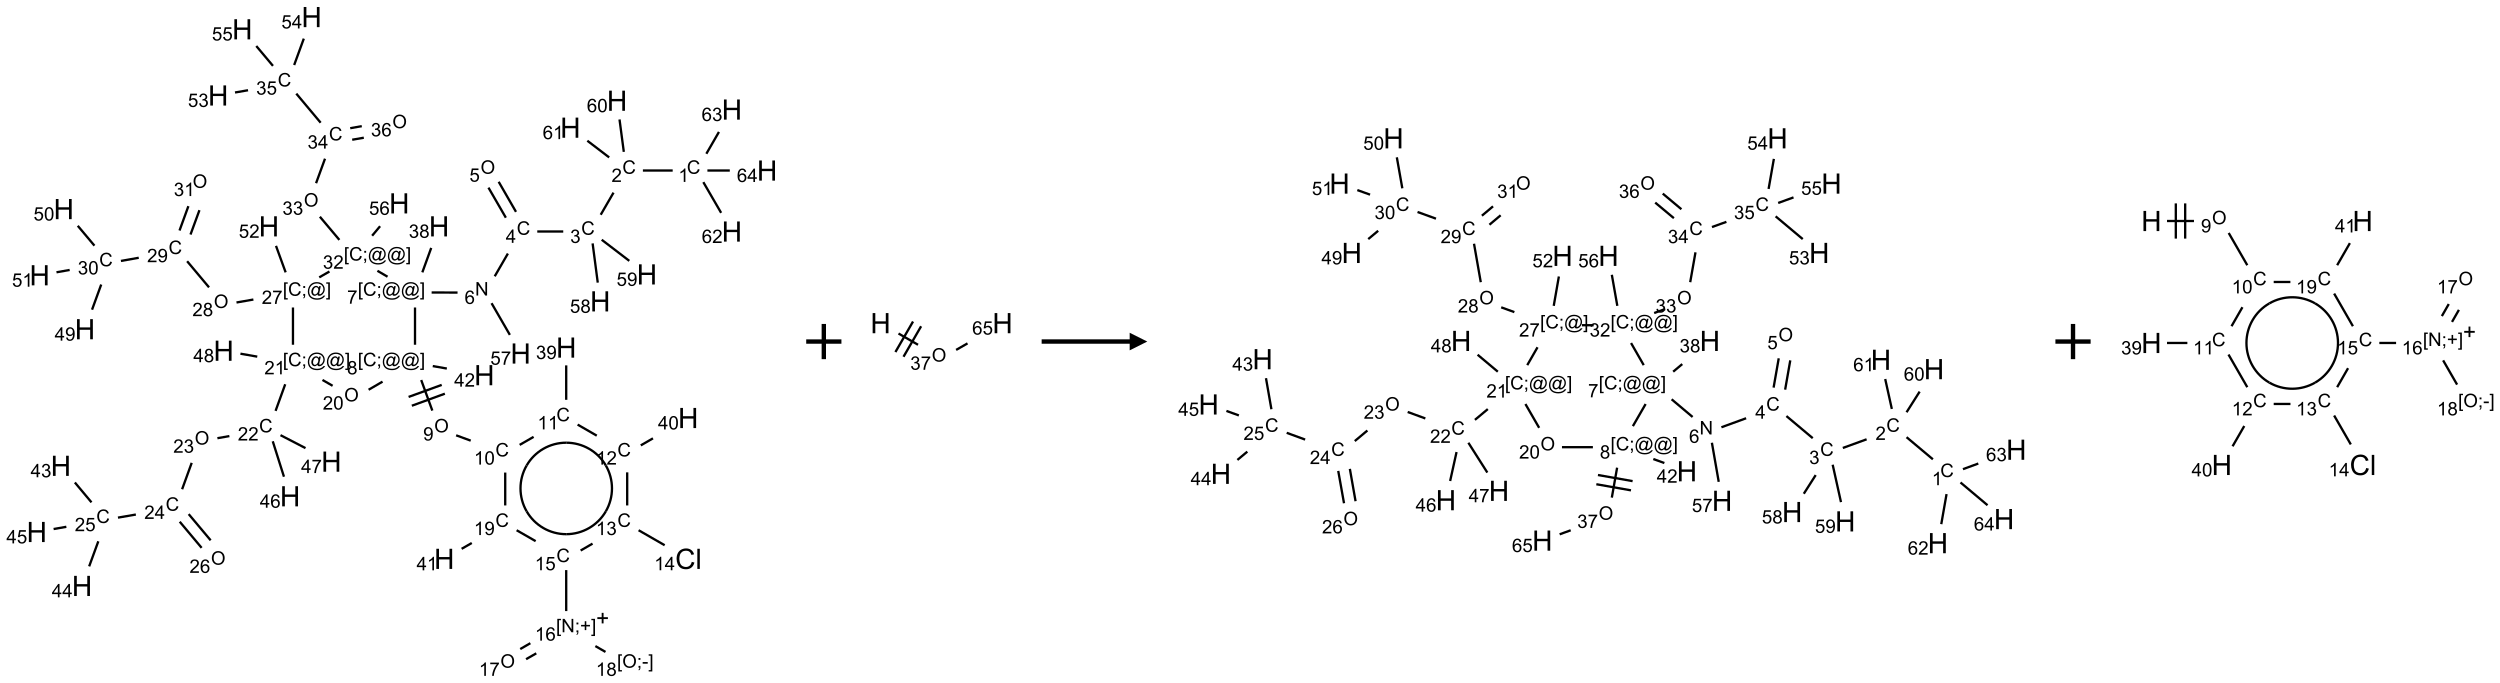 <?xml version="1.0" encoding="UTF-8"?>
<svg xmlns="http://www.w3.org/2000/svg" xmlns:xlink="http://www.w3.org/1999/xlink" width="1420" height="388" viewBox="0 0 1420 388">
<defs>
<g>
<g id="glyph-0-0">
<path d="M 1.332 0 L 1.332 -6.668 L 6.668 -6.668 L 6.668 0 Z M 1.5 -0.168 L 6.5 -0.168 L 6.5 -6.5 L 1.5 -6.5 Z M 1.5 -0.168 "/>
</g>
<g id="glyph-0-1">
<path d="M 6.27 -2.676 L 7.281 -2.422 C 7.07 -1.594 6.688 -0.961 6.137 -0.523 C 5.586 -0.086 4.914 0.129 4.121 0.129 C 3.297 0.129 2.629 -0.039 2.113 -0.371 C 1.598 -0.707 1.203 -1.191 0.934 -1.828 C 0.664 -2.465 0.531 -3.145 0.531 -3.875 C 0.531 -4.672 0.684 -5.363 0.988 -5.957 C 1.293 -6.547 1.723 -6.996 2.285 -7.305 C 2.844 -7.613 3.461 -7.766 4.137 -7.766 C 4.898 -7.766 5.543 -7.57 6.062 -7.184 C 6.582 -6.793 6.945 -6.246 7.152 -5.543 L 6.156 -5.309 C 5.98 -5.863 5.723 -6.266 5.387 -6.52 C 5.051 -6.773 4.625 -6.902 4.113 -6.902 C 3.527 -6.902 3.039 -6.762 2.645 -6.48 C 2.25 -6.199 1.973 -5.82 1.812 -5.348 C 1.652 -4.871 1.574 -4.383 1.574 -3.879 C 1.574 -3.23 1.668 -2.664 1.855 -2.18 C 2.047 -1.695 2.34 -1.332 2.738 -1.094 C 3.137 -0.855 3.57 -0.734 4.035 -0.734 C 4.602 -0.734 5.082 -0.898 5.473 -1.223 C 5.867 -1.551 6.133 -2.035 6.27 -2.676 Z M 6.27 -2.676 "/>
</g>
<g id="glyph-0-2">
<path d="M 3.973 0 L 3.035 0 L 3.035 -5.973 C 2.809 -5.758 2.516 -5.543 2.148 -5.328 C 1.781 -5.113 1.453 -4.953 1.16 -4.844 L 1.16 -5.75 C 1.684 -5.996 2.145 -6.297 2.535 -6.645 C 2.93 -6.996 3.207 -7.336 3.371 -7.668 L 3.973 -7.668 Z M 3.973 0 "/>
</g>
<g id="glyph-0-3">
<path d="M 5.371 -0.902 L 5.371 0 L 0.324 0 C 0.316 -0.227 0.352 -0.441 0.434 -0.652 C 0.562 -0.996 0.766 -1.332 1.051 -1.668 C 1.332 -2 1.742 -2.387 2.277 -2.824 C 3.105 -3.504 3.668 -4.043 3.957 -4.441 C 4.25 -4.84 4.395 -5.215 4.395 -5.566 C 4.395 -5.938 4.262 -6.254 3.996 -6.508 C 3.73 -6.762 3.387 -6.891 2.957 -6.891 C 2.508 -6.891 2.145 -6.754 1.875 -6.484 C 1.605 -6.215 1.469 -5.84 1.465 -5.359 L 0.5 -5.457 C 0.566 -6.176 0.812 -6.727 1.246 -7.102 C 1.676 -7.477 2.254 -7.668 2.98 -7.668 C 3.711 -7.668 4.293 -7.465 4.719 -7.059 C 5.145 -6.652 5.359 -6.148 5.359 -5.547 C 5.359 -5.242 5.297 -4.941 5.172 -4.645 C 5.047 -4.352 4.84 -4.039 4.551 -3.715 C 4.262 -3.387 3.777 -2.938 3.105 -2.371 C 2.543 -1.898 2.18 -1.578 2.02 -1.41 C 1.859 -1.242 1.73 -1.07 1.625 -0.902 Z M 5.371 -0.902 "/>
</g>
<g id="glyph-0-4">
<path d="M 0.449 -2.016 L 1.387 -2.141 C 1.492 -1.609 1.676 -1.227 1.934 -0.992 C 2.191 -0.758 2.508 -0.641 2.879 -0.641 C 3.32 -0.641 3.695 -0.793 3.996 -1.098 C 4.301 -1.402 4.453 -1.781 4.453 -2.234 C 4.453 -2.664 4.312 -3.02 4.031 -3.301 C 3.75 -3.578 3.391 -3.719 2.957 -3.719 C 2.781 -3.719 2.562 -3.684 2.297 -3.613 L 2.402 -4.438 C 2.465 -4.43 2.516 -4.426 2.551 -4.426 C 2.949 -4.426 3.312 -4.531 3.629 -4.738 C 3.949 -4.949 4.109 -5.27 4.109 -5.703 C 4.109 -6.047 3.992 -6.332 3.762 -6.559 C 3.527 -6.785 3.227 -6.895 2.859 -6.895 C 2.496 -6.895 2.191 -6.781 1.949 -6.551 C 1.707 -6.324 1.547 -5.98 1.48 -5.52 L 0.543 -5.688 C 0.656 -6.316 0.918 -6.805 1.324 -7.148 C 1.73 -7.492 2.234 -7.668 2.84 -7.668 C 3.254 -7.668 3.641 -7.578 3.988 -7.398 C 4.34 -7.219 4.609 -6.977 4.793 -6.668 C 4.98 -6.359 5.074 -6.031 5.074 -5.684 C 5.074 -5.352 4.984 -5.051 4.809 -4.781 C 4.629 -4.512 4.367 -4.297 4.02 -4.137 C 4.473 -4.031 4.824 -3.816 5.074 -3.488 C 5.324 -3.16 5.449 -2.75 5.449 -2.254 C 5.449 -1.59 5.203 -1.023 4.719 -0.559 C 4.234 -0.098 3.617 0.137 2.875 0.137 C 2.203 0.137 1.648 -0.062 1.207 -0.465 C 0.762 -0.863 0.512 -1.379 0.449 -2.016 Z M 0.449 -2.016 "/>
</g>
<g id="glyph-0-5">
<path d="M 3.449 0 L 3.449 -1.828 L 0.137 -1.828 L 0.137 -2.688 L 3.621 -7.637 L 4.387 -7.637 L 4.387 -2.688 L 5.418 -2.688 L 5.418 -1.828 L 4.387 -1.828 L 4.387 0 Z M 3.449 -2.688 L 3.449 -6.129 L 1.059 -2.688 Z M 3.449 -2.688 "/>
</g>
<g id="glyph-0-6">
<path d="M 0.516 -3.719 C 0.516 -4.984 0.855 -5.977 1.535 -6.695 C 2.215 -7.414 3.094 -7.77 4.172 -7.77 C 4.875 -7.77 5.512 -7.602 6.078 -7.266 C 6.645 -6.93 7.074 -6.461 7.371 -5.855 C 7.668 -5.254 7.816 -4.57 7.816 -3.809 C 7.816 -3.035 7.66 -2.34 7.348 -1.73 C 7.035 -1.117 6.594 -0.656 6.02 -0.34 C 5.449 -0.027 4.828 0.129 4.168 0.129 C 3.449 0.129 2.805 -0.043 2.238 -0.391 C 1.672 -0.738 1.246 -1.211 0.953 -1.812 C 0.66 -2.414 0.516 -3.047 0.516 -3.719 Z M 1.559 -3.703 C 1.559 -2.781 1.805 -2.059 2.301 -1.527 C 2.793 -1 3.414 -0.734 4.16 -0.734 C 4.922 -0.734 5.547 -1 6.039 -1.535 C 6.531 -2.07 6.777 -2.828 6.777 -3.812 C 6.777 -4.434 6.672 -4.977 6.461 -5.441 C 6.25 -5.902 5.945 -6.262 5.539 -6.52 C 5.133 -6.773 4.68 -6.902 4.176 -6.902 C 3.461 -6.902 2.848 -6.656 2.332 -6.164 C 1.816 -5.672 1.559 -4.852 1.559 -3.703 Z M 1.559 -3.703 "/>
</g>
<g id="glyph-0-7">
<path d="M 0.441 -2 L 1.426 -2.082 C 1.5 -1.605 1.668 -1.242 1.934 -1.004 C 2.199 -0.762 2.52 -0.641 2.895 -0.641 C 3.348 -0.641 3.73 -0.812 4.043 -1.152 C 4.355 -1.492 4.512 -1.941 4.512 -2.504 C 4.512 -3.039 4.359 -3.461 4.059 -3.77 C 3.758 -4.078 3.367 -4.234 2.879 -4.234 C 2.578 -4.234 2.305 -4.164 2.062 -4.027 C 1.82 -3.891 1.629 -3.715 1.488 -3.496 L 0.609 -3.609 L 1.348 -7.531 L 5.145 -7.531 L 5.145 -6.637 L 2.098 -6.637 L 1.688 -4.582 C 2.145 -4.902 2.625 -5.062 3.129 -5.062 C 3.797 -5.062 4.359 -4.832 4.816 -4.371 C 5.277 -3.91 5.504 -3.312 5.504 -2.59 C 5.504 -1.898 5.305 -1.301 4.902 -0.797 C 4.41 -0.18 3.742 0.129 2.895 0.129 C 2.199 0.129 1.633 -0.062 1.195 -0.453 C 0.758 -0.844 0.504 -1.359 0.441 -2 Z M 0.441 -2 "/>
</g>
<g id="glyph-0-8">
<path d="M 0.812 0 L 0.812 -7.637 L 1.848 -7.637 L 5.859 -1.641 L 5.859 -7.637 L 6.828 -7.637 L 6.828 0 L 5.793 0 L 1.781 -6 L 1.781 0 Z M 0.812 0 "/>
</g>
<g id="glyph-0-9">
<path d="M 5.309 -5.766 L 4.375 -5.691 C 4.293 -6.059 4.172 -6.328 4.02 -6.496 C 3.766 -6.762 3.453 -6.895 3.082 -6.895 C 2.785 -6.895 2.523 -6.812 2.297 -6.645 C 2 -6.43 1.77 -6.117 1.598 -5.703 C 1.43 -5.289 1.34 -4.703 1.332 -3.938 C 1.559 -4.281 1.836 -4.535 2.16 -4.703 C 2.488 -4.871 2.828 -4.953 3.188 -4.953 C 3.812 -4.953 4.344 -4.723 4.785 -4.262 C 5.223 -3.801 5.441 -3.207 5.441 -2.48 C 5.441 -2 5.34 -1.555 5.133 -1.145 C 4.926 -0.73 4.641 -0.418 4.281 -0.199 C 3.922 0.02 3.512 0.129 3.051 0.129 C 2.27 0.129 1.633 -0.156 1.141 -0.73 C 0.648 -1.305 0.402 -2.254 0.402 -3.574 C 0.402 -5.051 0.672 -6.121 1.219 -6.793 C 1.695 -7.375 2.336 -7.668 3.141 -7.668 C 3.742 -7.668 4.234 -7.5 4.617 -7.16 C 5 -6.824 5.23 -6.359 5.309 -5.766 Z M 1.48 -2.473 C 1.48 -2.152 1.547 -1.844 1.684 -1.547 C 1.82 -1.25 2.016 -1.027 2.262 -0.871 C 2.508 -0.719 2.766 -0.641 3.035 -0.641 C 3.434 -0.641 3.773 -0.801 4.059 -1.121 C 4.344 -1.441 4.484 -1.875 4.484 -2.422 C 4.484 -2.949 4.344 -3.367 4.062 -3.668 C 3.781 -3.973 3.426 -4.125 3 -4.125 C 2.578 -4.125 2.219 -3.973 1.922 -3.668 C 1.625 -3.363 1.48 -2.969 1.48 -2.473 Z M 1.48 -2.473 "/>
</g>
<g id="glyph-0-10">
<path d="M 0.723 2.121 L 0.723 -7.637 L 2.793 -7.637 L 2.793 -6.859 L 1.66 -6.859 L 1.66 1.344 L 2.793 1.344 L 2.793 2.121 Z M 0.723 2.121 "/>
</g>
<g id="glyph-0-11">
<path d="M 0.949 -4.465 L 0.949 -5.531 L 2.016 -5.531 L 2.016 -4.465 Z M 0.949 0 L 0.949 -1.066 L 2.016 -1.066 L 2.016 0 C 2.016 0.391 1.945 0.711 1.809 0.949 C 1.668 1.191 1.449 1.379 1.145 1.512 L 0.887 1.109 C 1.082 1.023 1.23 0.895 1.324 0.727 C 1.418 0.559 1.469 0.316 1.48 0 Z M 0.949 0 "/>
</g>
<g id="glyph-0-12">
<path d="M 6.047 -0.848 C 5.82 -0.59 5.57 -0.379 5.289 -0.223 C 5.008 -0.062 4.73 0.016 4.449 0.016 C 4.141 0.016 3.84 -0.074 3.547 -0.254 C 3.254 -0.434 3.02 -0.715 2.836 -1.09 C 2.652 -1.465 2.562 -1.875 2.562 -2.324 C 2.562 -2.875 2.703 -3.43 2.988 -3.98 C 3.27 -4.535 3.621 -4.953 4.043 -5.23 C 4.461 -5.508 4.871 -5.645 5.266 -5.645 C 5.566 -5.645 5.855 -5.566 6.129 -5.41 C 6.402 -5.25 6.641 -5.012 6.84 -4.688 L 7.016 -5.496 L 7.949 -5.496 L 7.199 -2 C 7.094 -1.516 7.043 -1.246 7.043 -1.191 C 7.043 -1.098 7.078 -1.02 7.148 -0.949 C 7.219 -0.883 7.305 -0.848 7.406 -0.848 C 7.59 -0.848 7.832 -0.953 8.129 -1.168 C 8.527 -1.445 8.84 -1.816 9.07 -2.285 C 9.301 -2.75 9.418 -3.234 9.418 -3.73 C 9.418 -4.309 9.27 -4.852 8.973 -5.355 C 8.676 -5.859 8.23 -6.262 7.645 -6.562 C 7.055 -6.863 6.406 -7.016 5.691 -7.016 C 4.879 -7.016 4.137 -6.824 3.465 -6.445 C 2.793 -6.066 2.273 -5.52 1.902 -4.809 C 1.535 -4.098 1.348 -3.34 1.348 -2.527 C 1.348 -1.676 1.535 -0.941 1.902 -0.328 C 2.273 0.285 2.809 0.742 3.508 1.035 C 4.207 1.328 4.984 1.473 5.832 1.473 C 6.742 1.473 7.504 1.32 8.121 1.016 C 8.734 0.711 9.195 0.34 9.5 -0.098 L 10.441 -0.098 C 10.266 0.266 9.961 0.637 9.531 1.016 C 9.102 1.395 8.59 1.695 7.996 1.914 C 7.402 2.133 6.688 2.246 5.848 2.246 C 5.078 2.246 4.367 2.145 3.715 1.949 C 3.066 1.75 2.512 1.453 2.051 1.055 C 1.594 0.656 1.25 0.199 1.016 -0.316 C 0.723 -0.973 0.578 -1.684 0.578 -2.441 C 0.578 -3.289 0.75 -4.098 1.098 -4.863 C 1.523 -5.805 2.125 -6.527 2.902 -7.027 C 3.684 -7.527 4.629 -7.777 5.738 -7.777 C 6.602 -7.777 7.375 -7.602 8.059 -7.246 C 8.746 -6.895 9.285 -6.371 9.684 -5.672 C 10.02 -5.07 10.188 -4.418 10.188 -3.715 C 10.188 -2.707 9.832 -1.812 9.125 -1.031 C 8.492 -0.328 7.801 0.02 7.051 0.02 C 6.812 0.02 6.617 -0.016 6.473 -0.09 C 6.324 -0.16 6.215 -0.266 6.145 -0.402 C 6.102 -0.488 6.066 -0.637 6.047 -0.848 Z M 3.527 -2.262 C 3.527 -1.785 3.641 -1.414 3.863 -1.152 C 4.09 -0.887 4.348 -0.754 4.641 -0.754 C 4.836 -0.754 5.039 -0.812 5.254 -0.93 C 5.469 -1.047 5.676 -1.219 5.871 -1.449 C 6.066 -1.676 6.23 -1.969 6.355 -2.32 C 6.48 -2.672 6.543 -3.027 6.543 -3.379 C 6.543 -3.852 6.426 -4.219 6.191 -4.48 C 5.957 -4.738 5.672 -4.871 5.332 -4.871 C 5.109 -4.871 4.902 -4.812 4.707 -4.699 C 4.512 -4.586 4.32 -4.406 4.137 -4.156 C 3.953 -3.906 3.805 -3.602 3.691 -3.246 C 3.582 -2.887 3.527 -2.559 3.527 -2.262 Z M 3.527 -2.262 "/>
</g>
<g id="glyph-0-13">
<path d="M 2.27 2.121 L 0.203 2.121 L 0.203 1.344 L 1.332 1.344 L 1.332 -6.859 L 0.203 -6.859 L 0.203 -7.637 L 2.27 -7.637 Z M 2.27 2.121 "/>
</g>
<g id="glyph-0-14">
<path d="M 0.504 -6.637 L 0.504 -7.535 L 5.449 -7.535 L 5.449 -6.809 C 4.961 -6.289 4.48 -5.602 4.004 -4.746 C 3.527 -3.887 3.156 -3.004 2.895 -2.098 C 2.707 -1.461 2.59 -0.762 2.535 0 L 1.574 0 C 1.582 -0.602 1.703 -1.328 1.926 -2.176 C 2.152 -3.027 2.477 -3.848 2.898 -4.637 C 3.32 -5.426 3.77 -6.094 4.246 -6.637 Z M 0.504 -6.637 "/>
</g>
<g id="glyph-0-15">
<path d="M 1.887 -4.141 C 1.496 -4.281 1.207 -4.484 1.02 -4.75 C 0.832 -5.016 0.738 -5.328 0.738 -5.699 C 0.738 -6.254 0.938 -6.719 1.34 -7.098 C 1.738 -7.477 2.27 -7.668 2.934 -7.668 C 3.598 -7.668 4.137 -7.473 4.543 -7.086 C 4.949 -6.699 5.152 -6.227 5.152 -5.672 C 5.152 -5.316 5.059 -5.008 4.871 -4.746 C 4.688 -4.484 4.406 -4.281 4.027 -4.141 C 4.496 -3.988 4.852 -3.742 5.098 -3.402 C 5.34 -3.062 5.465 -2.656 5.465 -2.184 C 5.465 -1.531 5.234 -0.98 4.77 -0.535 C 4.309 -0.09 3.703 0.129 2.949 0.129 C 2.195 0.129 1.586 -0.094 1.125 -0.539 C 0.664 -0.984 0.434 -1.543 0.434 -2.207 C 0.434 -2.703 0.559 -3.121 0.809 -3.457 C 1.062 -3.793 1.422 -4.02 1.887 -4.141 Z M 1.699 -5.73 C 1.699 -5.367 1.812 -5.074 2.047 -4.844 C 2.281 -4.613 2.582 -4.5 2.953 -4.5 C 3.312 -4.5 3.609 -4.613 3.84 -4.84 C 4.07 -5.066 4.188 -5.348 4.188 -5.676 C 4.188 -6.02 4.07 -6.309 3.832 -6.543 C 3.594 -6.777 3.297 -6.895 2.941 -6.895 C 2.586 -6.895 2.289 -6.781 2.051 -6.551 C 1.816 -6.324 1.699 -6.047 1.699 -5.73 Z M 1.395 -2.203 C 1.395 -1.938 1.461 -1.676 1.586 -1.426 C 1.711 -1.176 1.902 -0.984 2.152 -0.848 C 2.402 -0.711 2.672 -0.641 2.957 -0.641 C 3.406 -0.641 3.777 -0.785 4.066 -1.074 C 4.359 -1.363 4.504 -1.727 4.504 -2.172 C 4.504 -2.625 4.355 -2.996 4.055 -3.293 C 3.754 -3.586 3.379 -3.734 2.926 -3.734 C 2.484 -3.734 2.121 -3.59 1.832 -3.297 C 1.543 -3.004 1.395 -2.641 1.395 -2.203 Z M 1.395 -2.203 "/>
</g>
<g id="glyph-0-16">
<path d="M 0.582 -1.766 L 1.484 -1.848 C 1.562 -1.426 1.707 -1.117 1.922 -0.926 C 2.137 -0.734 2.414 -0.641 2.75 -0.641 C 3.039 -0.641 3.289 -0.707 3.508 -0.84 C 3.727 -0.973 3.902 -1.148 4.043 -1.367 C 4.18 -1.586 4.297 -1.887 4.391 -2.262 C 4.484 -2.637 4.531 -3.016 4.531 -3.406 C 4.531 -3.449 4.531 -3.512 4.527 -3.594 C 4.34 -3.297 4.082 -3.055 3.758 -2.867 C 3.434 -2.68 3.082 -2.59 2.703 -2.59 C 2.07 -2.59 1.535 -2.816 1.098 -3.277 C 0.66 -3.734 0.441 -4.34 0.441 -5.09 C 0.441 -5.863 0.672 -6.484 1.129 -6.957 C 1.586 -7.43 2.156 -7.668 2.844 -7.668 C 3.34 -7.668 3.793 -7.531 4.207 -7.266 C 4.617 -7 4.93 -6.617 5.145 -6.121 C 5.355 -5.629 5.465 -4.91 5.465 -3.973 C 5.465 -2.996 5.359 -2.223 5.145 -1.645 C 4.934 -1.066 4.617 -0.625 4.199 -0.324 C 3.781 -0.02 3.293 0.129 2.73 0.129 C 2.133 0.129 1.645 -0.035 1.266 -0.367 C 0.887 -0.699 0.66 -1.164 0.582 -1.766 Z M 4.422 -5.137 C 4.422 -5.676 4.277 -6.102 3.992 -6.418 C 3.707 -6.734 3.359 -6.891 2.957 -6.891 C 2.543 -6.891 2.18 -6.719 1.871 -6.379 C 1.562 -6.039 1.406 -5.598 1.406 -5.059 C 1.406 -4.57 1.555 -4.176 1.848 -3.871 C 2.141 -3.566 2.5 -3.418 2.934 -3.418 C 3.367 -3.418 3.723 -3.57 4.004 -3.871 C 4.281 -4.176 4.422 -4.598 4.422 -5.137 Z M 4.422 -5.137 "/>
</g>
<g id="glyph-0-17">
<path d="M 0.441 -3.766 C 0.441 -4.668 0.535 -5.395 0.723 -5.945 C 0.906 -6.496 1.184 -6.922 1.551 -7.219 C 1.918 -7.516 2.375 -7.668 2.934 -7.668 C 3.344 -7.668 3.703 -7.586 4.012 -7.418 C 4.32 -7.254 4.574 -7.016 4.777 -6.707 C 4.977 -6.395 5.137 -6.016 5.25 -5.57 C 5.363 -5.125 5.422 -4.523 5.422 -3.766 C 5.422 -2.871 5.328 -2.148 5.145 -1.598 C 4.961 -1.047 4.688 -0.621 4.32 -0.32 C 3.953 -0.02 3.492 0.129 2.934 0.129 C 2.195 0.129 1.617 -0.133 1.199 -0.66 C 0.695 -1.297 0.441 -2.332 0.441 -3.766 Z M 1.406 -3.766 C 1.406 -2.512 1.555 -1.68 1.848 -1.262 C 2.141 -0.848 2.5 -0.641 2.934 -0.641 C 3.363 -0.641 3.727 -0.848 4.02 -1.266 C 4.312 -1.684 4.457 -2.516 4.457 -3.766 C 4.457 -5.023 4.312 -5.859 4.02 -6.27 C 3.727 -6.684 3.359 -6.891 2.922 -6.891 C 2.492 -6.891 2.148 -6.707 1.891 -6.344 C 1.566 -5.879 1.406 -5.02 1.406 -3.766 Z M 1.406 -3.766 "/>
</g>
<g id="glyph-0-18">
<path d="M 2.672 -1.234 L 2.672 -3.328 L 0.594 -3.328 L 0.594 -4.203 L 2.672 -4.203 L 2.672 -6.281 L 3.559 -6.281 L 3.559 -4.203 L 5.637 -4.203 L 5.637 -3.328 L 3.559 -3.328 L 3.559 -1.234 Z M 2.672 -1.234 "/>
</g>
<g id="glyph-0-19">
<path d="M 0.34 -2.293 L 0.34 -3.234 L 3.219 -3.234 L 3.219 -2.293 Z M 0.34 -2.293 "/>
</g>
<g id="glyph-1-0">
<path d="M 2 0 L 2 -10 L 10 -10 L 10 0 Z M 2.25 -0.25 L 9.75 -0.25 L 9.75 -9.75 L 2.25 -9.75 Z M 2.25 -0.25 "/>
</g>
<g id="glyph-1-1">
<path d="M 1.281 0 L 1.281 -11.453 L 2.797 -11.453 L 2.797 -6.75 L 8.75 -6.75 L 8.75 -11.453 L 10.266 -11.453 L 10.266 0 L 8.75 0 L 8.75 -5.398 L 2.797 -5.398 L 2.797 0 Z M 1.281 0 "/>
</g>
<g id="glyph-1-2">
<path d="M 9.406 -4.016 L 10.922 -3.633 C 10.605 -2.387 10.031 -1.438 9.207 -0.785 C 8.383 -0.133 7.371 0.195 6.18 0.195 C 4.945 0.195 3.941 -0.055 3.168 -0.559 C 2.395 -1.062 1.805 -1.789 1.402 -2.742 C 1 -3.695 0.797 -4.719 0.797 -5.812 C 0.797 -7.004 1.023 -8.047 1.48 -8.934 C 1.938 -9.82 2.586 -10.496 3.426 -10.957 C 4.266 -11.418 5.191 -11.648 6.203 -11.648 C 7.348 -11.648 8.312 -11.355 9.094 -10.773 C 9.875 -10.191 10.418 -9.371 10.727 -8.312 L 9.234 -7.961 C 8.969 -8.793 8.582 -9.402 8.078 -9.781 C 7.574 -10.16 6.938 -10.352 6.172 -10.352 C 5.293 -10.352 4.555 -10.141 3.965 -9.719 C 3.375 -9.297 2.957 -8.73 2.719 -8.02 C 2.48 -7.309 2.359 -6.574 2.359 -5.82 C 2.359 -4.848 2.5 -3.996 2.785 -3.27 C 3.07 -2.543 3.512 -2 4.109 -1.641 C 4.707 -1.281 5.355 -1.102 6.055 -1.102 C 6.902 -1.102 7.621 -1.348 8.211 -1.836 C 8.801 -2.324 9.199 -3.051 9.406 -4.016 Z M 9.406 -4.016 "/>
</g>
<g id="glyph-1-3">
<path d="M 1.023 0 L 1.023 -11.453 L 2.43 -11.453 L 2.43 0 Z M 1.023 0 "/>
</g>
</g>
</defs>
<path fill="none" stroke-width="0.033" stroke-linecap="butt" stroke-linejoin="miter" stroke="rgb(0%, 0%, 0%)" stroke-opacity="1" stroke-miterlimit="10" d="M 9.03 2.179 L 8.607 2.179 " transform="matrix(40, 0, 0, 40, 20.885, 9.695)"/>
<path fill="none" stroke-width="0.033" stroke-linecap="butt" stroke-linejoin="miter" stroke="rgb(0%, 0%, 0%)" stroke-opacity="1" stroke-miterlimit="10" d="M 8.19 2.493 L 8.008 2.807 " transform="matrix(40, 0, 0, 40, 20.885, 9.695)"/>
<path fill="none" stroke-width="0.033" stroke-linecap="butt" stroke-linejoin="miter" stroke="rgb(0%, 0%, 0%)" stroke-opacity="1" stroke-miterlimit="10" d="M 7.476 3.045 L 7.107 3.045 " transform="matrix(40, 0, 0, 40, 20.885, 9.695)"/>
<path fill="none" stroke-width="0.033" stroke-linecap="butt" stroke-linejoin="miter" stroke="rgb(0%, 0%, 0%)" stroke-opacity="1" stroke-miterlimit="10" d="M 6.805 2.766 L 6.559 2.339 " transform="matrix(40, 0, 0, 40, 20.885, 9.695)"/>
<path fill="none" stroke-width="0.033" stroke-linecap="butt" stroke-linejoin="miter" stroke="rgb(0%, 0%, 0%)" stroke-opacity="1" stroke-miterlimit="10" d="M 6.661 2.849 L 6.414 2.422 " transform="matrix(40, 0, 0, 40, 20.885, 9.695)"/>
<path fill="none" stroke-width="0.033" stroke-linecap="butt" stroke-linejoin="miter" stroke="rgb(0%, 0%, 0%)" stroke-opacity="1" stroke-miterlimit="10" d="M 6.69 3.358 L 6.503 3.681 " transform="matrix(40, 0, 0, 40, 20.885, 9.695)"/>
<path fill="none" stroke-width="0.033" stroke-linecap="butt" stroke-linejoin="miter" stroke="rgb(0%, 0%, 0%)" stroke-opacity="1" stroke-miterlimit="10" d="M 5.975 3.912 L 5.607 3.911 " transform="matrix(40, 0, 0, 40, 20.885, 9.695)"/>
<path fill="none" stroke-width="0.033" stroke-linecap="butt" stroke-linejoin="miter" stroke="rgb(0%, 0%, 0%)" stroke-opacity="1" stroke-miterlimit="10" d="M 5.475 3.625 L 5.601 3.278 " transform="matrix(40, 0, 0, 40, 20.885, 9.695)"/>
<path fill="none" stroke-width="0.033" stroke-linecap="butt" stroke-linejoin="miter" stroke="rgb(0%, 0%, 0%)" stroke-opacity="1" stroke-miterlimit="10" d="M 5.371 4.124 L 5.371 4.653 " transform="matrix(40, 0, 0, 40, 20.885, 9.695)"/>
<path fill="none" stroke-width="0.033" stroke-linecap="butt" stroke-linejoin="miter" stroke="rgb(0%, 0%, 0%)" stroke-opacity="1" stroke-miterlimit="10" d="M 5.459 5.154 L 5.617 5.588 " transform="matrix(40, 0, 0, 40, 20.885, 9.695)"/>
<path fill="none" stroke-width="0.033" stroke-linecap="butt" stroke-linejoin="miter" stroke="rgb(0%, 0%, 0%)" stroke-opacity="1" stroke-miterlimit="10" d="M 5.326 5.519 L 5.795 5.348 " transform="matrix(40, 0, 0, 40, 20.885, 9.695)"/>
<path fill="none" stroke-width="0.033" stroke-linecap="butt" stroke-linejoin="miter" stroke="rgb(0%, 0%, 0%)" stroke-opacity="1" stroke-miterlimit="10" d="M 5.28 5.394 L 5.75 5.223 " transform="matrix(40, 0, 0, 40, 20.885, 9.695)"/>
<path fill="none" stroke-width="0.033" stroke-linecap="butt" stroke-linejoin="miter" stroke="rgb(0%, 0%, 0%)" stroke-opacity="1" stroke-miterlimit="10" d="M 5.955 5.939 L 6.162 6.015 " transform="matrix(40, 0, 0, 40, 20.885, 9.695)"/>
<path fill="none" stroke-width="0.033" stroke-linecap="butt" stroke-linejoin="miter" stroke="rgb(0%, 0%, 0%)" stroke-opacity="1" stroke-miterlimit="10" d="M 6.857 6.075 L 7.055 5.961 " transform="matrix(40, 0, 0, 40, 20.885, 9.695)"/>
<path fill="none" stroke-width="0.033" stroke-linecap="butt" stroke-linejoin="miter" stroke="rgb(0%, 0%, 0%)" stroke-opacity="1" stroke-miterlimit="10" d="M 7.518 5.435 L 7.518 4.946 " transform="matrix(40, 0, 0, 40, 20.885, 9.695)"/>
<path fill="none" stroke-width="0.033" stroke-linecap="butt" stroke-linejoin="miter" stroke="rgb(0%, 0%, 0%)" stroke-opacity="1" stroke-miterlimit="10" d="M 7.68 5.787 L 7.952 5.944 " transform="matrix(40, 0, 0, 40, 20.885, 9.695)"/>
<path fill="none" stroke-width="0.033" stroke-linecap="butt" stroke-linejoin="miter" stroke="rgb(0%, 0%, 0%)" stroke-opacity="1" stroke-miterlimit="10" d="M 8.577 6.082 L 8.75 5.982 " transform="matrix(40, 0, 0, 40, 20.885, 9.695)"/>
<path fill="none" stroke-width="0.033" stroke-linecap="butt" stroke-linejoin="miter" stroke="rgb(0%, 0%, 0%)" stroke-opacity="1" stroke-miterlimit="10" d="M 8.384 6.465 L 8.384 6.935 " transform="matrix(40, 0, 0, 40, 20.885, 9.695)"/>
<path fill="none" stroke-width="0.033" stroke-linecap="butt" stroke-linejoin="miter" stroke="rgb(0%, 0%, 0%)" stroke-opacity="1" stroke-miterlimit="10" d="M 8.546 7.287 L 8.916 7.5 " transform="matrix(40, 0, 0, 40, 20.885, 9.695)"/>
<path fill="none" stroke-width="0.033" stroke-linecap="butt" stroke-linejoin="miter" stroke="rgb(0%, 0%, 0%)" stroke-opacity="1" stroke-miterlimit="10" d="M 7.892 7.477 L 7.723 7.575 " transform="matrix(40, 0, 0, 40, 20.885, 9.695)"/>
<path fill="none" stroke-width="0.033" stroke-linecap="butt" stroke-linejoin="miter" stroke="rgb(0%, 0%, 0%)" stroke-opacity="1" stroke-miterlimit="10" d="M 7.518 7.853 L 7.518 8.435 " transform="matrix(40, 0, 0, 40, 20.885, 9.695)"/>
<path fill="none" stroke-width="0.033" stroke-linecap="butt" stroke-linejoin="miter" stroke="rgb(0%, 0%, 0%)" stroke-opacity="1" stroke-miterlimit="10" d="M 7.009 8.891 L 6.865 8.974 " transform="matrix(40, 0, 0, 40, 20.885, 9.695)"/>
<path fill="none" stroke-width="0.033" stroke-linecap="butt" stroke-linejoin="miter" stroke="rgb(0%, 0%, 0%)" stroke-opacity="1" stroke-miterlimit="10" d="M 7.093 9.035 L 6.948 9.118 " transform="matrix(40, 0, 0, 40, 20.885, 9.695)"/>
<path fill="none" stroke-width="0.033" stroke-linecap="butt" stroke-linejoin="miter" stroke="rgb(0%, 0%, 0%)" stroke-opacity="1" stroke-miterlimit="10" d="M 7.932 8.932 L 8.076 9.015 " transform="matrix(40, 0, 0, 40, 20.885, 9.695)"/>
<path fill="none" stroke-width="0.033" stroke-linecap="butt" stroke-linejoin="miter" stroke="rgb(0%, 0%, 0%)" stroke-opacity="1" stroke-miterlimit="10" d="M 7.084 7.442 L 6.814 7.287 " transform="matrix(40, 0, 0, 40, 20.885, 9.695)"/>
<path fill="none" stroke-width="0.033" stroke-linecap="butt" stroke-linejoin="miter" stroke="rgb(0%, 0%, 0%)" stroke-opacity="1" stroke-miterlimit="10" d="M 6.652 6.935 L 6.652 6.468 " transform="matrix(40, 0, 0, 40, 20.885, 9.695)"/>
<path fill="none" stroke-width="0.033" stroke-linecap="butt" stroke-linejoin="miter" stroke="rgb(0%, 0%, 0%)" stroke-opacity="1" stroke-miterlimit="10" d="M 6.177 7.468 L 6.033 7.551 " transform="matrix(40, 0, 0, 40, 20.885, 9.695)"/>
<path fill="none" stroke-width="0.033" stroke-linecap="butt" stroke-linejoin="miter" stroke="rgb(0%, 0%, 0%)" stroke-opacity="1" stroke-miterlimit="10" d="M 5.623 4.956 L 5.823 4.991 " transform="matrix(40, 0, 0, 40, 20.885, 9.695)"/>
<path fill="none" stroke-width="0.033" stroke-linecap="butt" stroke-linejoin="miter" stroke="rgb(0%, 0%, 0%)" stroke-opacity="1" stroke-miterlimit="10" d="M 4.91 5.177 L 4.712 5.292 " transform="matrix(40, 0, 0, 40, 20.885, 9.695)"/>
<path fill="none" stroke-width="0.033" stroke-linecap="butt" stroke-linejoin="miter" stroke="rgb(0%, 0%, 0%)" stroke-opacity="1" stroke-miterlimit="10" d="M 4.201 5.236 L 4.057 5.153 " transform="matrix(40, 0, 0, 40, 20.885, 9.695)"/>
<path fill="none" stroke-width="0.033" stroke-linecap="butt" stroke-linejoin="miter" stroke="rgb(0%, 0%, 0%)" stroke-opacity="1" stroke-miterlimit="10" d="M 3.528 5.214 L 3.391 5.592 " transform="matrix(40, 0, 0, 40, 20.885, 9.695)"/>
<path fill="none" stroke-width="0.033" stroke-linecap="butt" stroke-linejoin="miter" stroke="rgb(0%, 0%, 0%)" stroke-opacity="1" stroke-miterlimit="10" d="M 2.735 5.95 L 2.565 5.98 " transform="matrix(40, 0, 0, 40, 20.885, 9.695)"/>
<path fill="none" stroke-width="0.033" stroke-linecap="butt" stroke-linejoin="miter" stroke="rgb(0%, 0%, 0%)" stroke-opacity="1" stroke-miterlimit="10" d="M 2.2 6.33 L 2.064 6.705 " transform="matrix(40, 0, 0, 40, 20.885, 9.695)"/>
<path fill="none" stroke-width="0.033" stroke-linecap="butt" stroke-linejoin="miter" stroke="rgb(0%, 0%, 0%)" stroke-opacity="1" stroke-miterlimit="10" d="M 1.407 7.064 L 1.153 7.108 " transform="matrix(40, 0, 0, 40, 20.885, 9.695)"/>
<path fill="none" stroke-width="0.033" stroke-linecap="butt" stroke-linejoin="miter" stroke="rgb(0%, 0%, 0%)" stroke-opacity="1" stroke-miterlimit="10" d="M 0.777 6.891 L 0.541 6.609 " transform="matrix(40, 0, 0, 40, 20.885, 9.695)"/>
<path fill="none" stroke-width="0.033" stroke-linecap="butt" stroke-linejoin="miter" stroke="rgb(0%, 0%, 0%)" stroke-opacity="1" stroke-miterlimit="10" d="M 0.874 7.444 L 0.744 7.8 " transform="matrix(40, 0, 0, 40, 20.885, 9.695)"/>
<path fill="none" stroke-width="0.033" stroke-linecap="butt" stroke-linejoin="miter" stroke="rgb(0%, 0%, 0%)" stroke-opacity="1" stroke-miterlimit="10" d="M 0.42 7.238 L 0.239 7.27 " transform="matrix(40, 0, 0, 40, 20.885, 9.695)"/>
<path fill="none" stroke-width="0.033" stroke-linecap="butt" stroke-linejoin="miter" stroke="rgb(0%, 0%, 0%)" stroke-opacity="1" stroke-miterlimit="10" d="M 2.03 7.166 L 2.341 7.537 " transform="matrix(40, 0, 0, 40, 20.885, 9.695)"/>
<path fill="none" stroke-width="0.033" stroke-linecap="butt" stroke-linejoin="miter" stroke="rgb(0%, 0%, 0%)" stroke-opacity="1" stroke-miterlimit="10" d="M 2.157 7.058 L 2.469 7.43 " transform="matrix(40, 0, 0, 40, 20.885, 9.695)"/>
<path fill="none" stroke-width="0.033" stroke-linecap="butt" stroke-linejoin="miter" stroke="rgb(0%, 0%, 0%)" stroke-opacity="1" stroke-miterlimit="10" d="M 3.351 6.024 L 3.51 6.527 " transform="matrix(40, 0, 0, 40, 20.885, 9.695)"/>
<path fill="none" stroke-width="0.033" stroke-linecap="butt" stroke-linejoin="miter" stroke="rgb(0%, 0%, 0%)" stroke-opacity="1" stroke-miterlimit="10" d="M 3.461 5.937 L 3.816 6.121 " transform="matrix(40, 0, 0, 40, 20.885, 9.695)"/>
<path fill="none" stroke-width="0.033" stroke-linecap="butt" stroke-linejoin="miter" stroke="rgb(0%, 0%, 0%)" stroke-opacity="1" stroke-miterlimit="10" d="M 3.131 4.822 L 2.892 4.78 " transform="matrix(40, 0, 0, 40, 20.885, 9.695)"/>
<path fill="none" stroke-width="0.033" stroke-linecap="butt" stroke-linejoin="miter" stroke="rgb(0%, 0%, 0%)" stroke-opacity="1" stroke-miterlimit="10" d="M 3.638 4.653 L 3.638 4.124 " transform="matrix(40, 0, 0, 40, 20.885, 9.695)"/>
<path fill="none" stroke-width="0.033" stroke-linecap="butt" stroke-linejoin="miter" stroke="rgb(0%, 0%, 0%)" stroke-opacity="1" stroke-miterlimit="10" d="M 3.076 4.011 L 2.836 4.053 " transform="matrix(40, 0, 0, 40, 20.885, 9.695)"/>
<path fill="none" stroke-width="0.033" stroke-linecap="butt" stroke-linejoin="miter" stroke="rgb(0%, 0%, 0%)" stroke-opacity="1" stroke-miterlimit="10" d="M 2.446 3.838 L 2.135 3.467 " transform="matrix(40, 0, 0, 40, 20.885, 9.695)"/>
<path fill="none" stroke-width="0.033" stroke-linecap="butt" stroke-linejoin="miter" stroke="rgb(0%, 0%, 0%)" stroke-opacity="1" stroke-miterlimit="10" d="M 1.448 3.418 L 1.195 3.463 " transform="matrix(40, 0, 0, 40, 20.885, 9.695)"/>
<path fill="none" stroke-width="0.033" stroke-linecap="butt" stroke-linejoin="miter" stroke="rgb(0%, 0%, 0%)" stroke-opacity="1" stroke-miterlimit="10" d="M 0.915 3.798 L 0.785 4.155 " transform="matrix(40, 0, 0, 40, 20.885, 9.695)"/>
<path fill="none" stroke-width="0.033" stroke-linecap="butt" stroke-linejoin="miter" stroke="rgb(0%, 0%, 0%)" stroke-opacity="1" stroke-miterlimit="10" d="M 0.819 3.246 L 0.582 2.964 " transform="matrix(40, 0, 0, 40, 20.885, 9.695)"/>
<path fill="none" stroke-width="0.033" stroke-linecap="butt" stroke-linejoin="miter" stroke="rgb(0%, 0%, 0%)" stroke-opacity="1" stroke-miterlimit="10" d="M 0.467 3.591 L 0.28 3.624 " transform="matrix(40, 0, 0, 40, 20.885, 9.695)"/>
<path fill="none" stroke-width="0.033" stroke-linecap="butt" stroke-linejoin="miter" stroke="rgb(0%, 0%, 0%)" stroke-opacity="1" stroke-miterlimit="10" d="M 2.183 3.088 L 2.31 2.742 " transform="matrix(40, 0, 0, 40, 20.885, 9.695)"/>
<path fill="none" stroke-width="0.033" stroke-linecap="butt" stroke-linejoin="miter" stroke="rgb(0%, 0%, 0%)" stroke-opacity="1" stroke-miterlimit="10" d="M 2.027 3.031 L 2.153 2.685 " transform="matrix(40, 0, 0, 40, 20.885, 9.695)"/>
<path fill="none" stroke-width="0.033" stroke-linecap="butt" stroke-linejoin="miter" stroke="rgb(0%, 0%, 0%)" stroke-opacity="1" stroke-miterlimit="10" d="M 3.534 3.625 L 3.397 3.249 " transform="matrix(40, 0, 0, 40, 20.885, 9.695)"/>
<path fill="none" stroke-width="0.033" stroke-linecap="butt" stroke-linejoin="miter" stroke="rgb(0%, 0%, 0%)" stroke-opacity="1" stroke-miterlimit="10" d="M 4.011 3.696 L 4.156 3.613 " transform="matrix(40, 0, 0, 40, 20.885, 9.695)"/>
<path fill="none" stroke-width="0.033" stroke-linecap="butt" stroke-linejoin="miter" stroke="rgb(0%, 0%, 0%)" stroke-opacity="1" stroke-miterlimit="10" d="M 4.837 3.603 L 4.981 3.687 " transform="matrix(40, 0, 0, 40, 20.885, 9.695)"/>
<path fill="none" stroke-width="0.033" stroke-linecap="butt" stroke-linejoin="miter" stroke="rgb(0%, 0%, 0%)" stroke-opacity="1" stroke-miterlimit="10" d="M 4.297 3.164 L 4.02 2.835 " transform="matrix(40, 0, 0, 40, 20.885, 9.695)"/>
<path fill="none" stroke-width="0.033" stroke-linecap="butt" stroke-linejoin="miter" stroke="rgb(0%, 0%, 0%)" stroke-opacity="1" stroke-miterlimit="10" d="M 3.966 2.359 L 4.093 2.011 " transform="matrix(40, 0, 0, 40, 20.885, 9.695)"/>
<path fill="none" stroke-width="0.033" stroke-linecap="butt" stroke-linejoin="miter" stroke="rgb(0%, 0%, 0%)" stroke-opacity="1" stroke-miterlimit="10" d="M 4.031 1.5 L 3.685 1.087 " transform="matrix(40, 0, 0, 40, 20.885, 9.695)"/>
<path fill="none" stroke-width="0.033" stroke-linecap="butt" stroke-linejoin="miter" stroke="rgb(0%, 0%, 0%)" stroke-opacity="1" stroke-miterlimit="10" d="M 3 1.039 L 2.815 1.071 " transform="matrix(40, 0, 0, 40, 20.885, 9.695)"/>
<path fill="none" stroke-width="0.033" stroke-linecap="butt" stroke-linejoin="miter" stroke="rgb(0%, 0%, 0%)" stroke-opacity="1" stroke-miterlimit="10" d="M 3.655 0.681 L 3.792 0.306 " transform="matrix(40, 0, 0, 40, 20.885, 9.695)"/>
<path fill="none" stroke-width="0.033" stroke-linecap="butt" stroke-linejoin="miter" stroke="rgb(0%, 0%, 0%)" stroke-opacity="1" stroke-miterlimit="10" d="M 3.354 0.693 L 3.117 0.411 " transform="matrix(40, 0, 0, 40, 20.885, 9.695)"/>
<path fill="none" stroke-width="0.033" stroke-linecap="butt" stroke-linejoin="miter" stroke="rgb(0%, 0%, 0%)" stroke-opacity="1" stroke-miterlimit="10" d="M 4.479 1.742 L 4.644 1.713 " transform="matrix(40, 0, 0, 40, 20.885, 9.695)"/>
<path fill="none" stroke-width="0.033" stroke-linecap="butt" stroke-linejoin="miter" stroke="rgb(0%, 0%, 0%)" stroke-opacity="1" stroke-miterlimit="10" d="M 4.451 1.578 L 4.615 1.549 " transform="matrix(40, 0, 0, 40, 20.885, 9.695)"/>
<path fill="none" stroke-width="0.033" stroke-linecap="butt" stroke-linejoin="miter" stroke="rgb(0%, 0%, 0%)" stroke-opacity="1" stroke-miterlimit="10" d="M 4.762 3.105 L 4.875 2.97 " transform="matrix(40, 0, 0, 40, 20.885, 9.695)"/>
<path fill="none" stroke-width="0.033" stroke-linecap="butt" stroke-linejoin="miter" stroke="rgb(0%, 0%, 0%)" stroke-opacity="1" stroke-miterlimit="10" d="M 6.458 4.063 L 6.718 4.513 " transform="matrix(40, 0, 0, 40, 20.885, 9.695)"/>
<path fill="none" stroke-width="0.033" stroke-linecap="butt" stroke-linejoin="miter" stroke="rgb(0%, 0%, 0%)" stroke-opacity="1" stroke-miterlimit="10" d="M 7.893 3.214 L 7.966 3.771 " transform="matrix(40, 0, 0, 40, 20.885, 9.695)"/>
<path fill="none" stroke-width="0.033" stroke-linecap="butt" stroke-linejoin="miter" stroke="rgb(0%, 0%, 0%)" stroke-opacity="1" stroke-miterlimit="10" d="M 8.022 3.162 L 8.414 3.462 " transform="matrix(40, 0, 0, 40, 20.885, 9.695)"/>
<path fill="none" stroke-width="0.033" stroke-linecap="butt" stroke-linejoin="miter" stroke="rgb(0%, 0%, 0%)" stroke-opacity="1" stroke-miterlimit="10" d="M 8.336 1.914 L 8.275 1.454 " transform="matrix(40, 0, 0, 40, 20.885, 9.695)"/>
<path fill="none" stroke-width="0.033" stroke-linecap="butt" stroke-linejoin="miter" stroke="rgb(0%, 0%, 0%)" stroke-opacity="1" stroke-miterlimit="10" d="M 8.128 1.993 L 7.818 1.756 " transform="matrix(40, 0, 0, 40, 20.885, 9.695)"/>
<path fill="none" stroke-width="0.033" stroke-linecap="butt" stroke-linejoin="miter" stroke="rgb(0%, 0%, 0%)" stroke-opacity="1" stroke-miterlimit="10" d="M 9.465 2.344 L 9.718 2.78 " transform="matrix(40, 0, 0, 40, 20.885, 9.695)"/>
<path fill="none" stroke-width="0.033" stroke-linecap="butt" stroke-linejoin="miter" stroke="rgb(0%, 0%, 0%)" stroke-opacity="1" stroke-miterlimit="10" d="M 9.508 1.941 L 9.687 1.631 " transform="matrix(40, 0, 0, 40, 20.885, 9.695)"/>
<path fill="none" stroke-width="0.033" stroke-linecap="butt" stroke-linejoin="miter" stroke="rgb(0%, 0%, 0%)" stroke-opacity="1" stroke-miterlimit="10" d="M 9.523 2.179 L 9.841 2.179 " transform="matrix(40, 0, 0, 40, 20.885, 9.695)"/>
<path fill="none" stroke-width="0.033" stroke-linecap="butt" stroke-linejoin="miter" stroke="rgb(0%, 0%, 0%)" stroke-opacity="1" stroke-miterlimit="10" d="M 6.956 6.368 C 7.072 6.167 7.286 6.044 7.518 6.044 " transform="matrix(40, 0, 0, 40, 20.885, 9.695)"/>
<path fill="none" stroke-width="0.033" stroke-linecap="butt" stroke-linejoin="miter" stroke="rgb(0%, 0%, 0%)" stroke-opacity="1" stroke-miterlimit="10" d="M 6.956 7.018 C 6.84 6.817 6.84 6.569 6.956 6.368 " transform="matrix(40, 0, 0, 40, 20.885, 9.695)"/>
<path fill="none" stroke-width="0.033" stroke-linecap="butt" stroke-linejoin="miter" stroke="rgb(0%, 0%, 0%)" stroke-opacity="1" stroke-miterlimit="10" d="M 7.518 7.343 C 7.286 7.343 7.072 7.219 6.956 7.018 " transform="matrix(40, 0, 0, 40, 20.885, 9.695)"/>
<path fill="none" stroke-width="0.033" stroke-linecap="butt" stroke-linejoin="miter" stroke="rgb(0%, 0%, 0%)" stroke-opacity="1" stroke-miterlimit="10" d="M 8.081 7.018 C 7.965 7.219 7.75 7.343 7.518 7.343 " transform="matrix(40, 0, 0, 40, 20.885, 9.695)"/>
<path fill="none" stroke-width="0.033" stroke-linecap="butt" stroke-linejoin="miter" stroke="rgb(0%, 0%, 0%)" stroke-opacity="1" stroke-miterlimit="10" d="M 8.081 6.368 C 8.197 6.569 8.197 6.817 8.081 7.018 " transform="matrix(40, 0, 0, 40, 20.885, 9.695)"/>
<path fill="none" stroke-width="0.033" stroke-linecap="butt" stroke-linejoin="miter" stroke="rgb(0%, 0%, 0%)" stroke-opacity="1" stroke-miterlimit="10" d="M 7.518 6.044 C 7.75 6.044 7.965 6.167 8.081 6.368 " transform="matrix(40, 0, 0, 40, 20.885, 9.695)"/>
<g fill="rgb(0%, 0%, 0%)" fill-opacity="1">
<use xlink:href="#glyph-0-1" x="390.113" y="98.719"/>
</g>
<g fill="rgb(0%, 0%, 0%)" fill-opacity="1">
<use xlink:href="#glyph-0-2" x="385.332" y="103.352"/>
</g>
<g fill="rgb(0%, 0%, 0%)" fill-opacity="1">
<use xlink:href="#glyph-0-1" x="353.488" y="98.719"/>
</g>
<g fill="rgb(0%, 0%, 0%)" fill-opacity="1">
<use xlink:href="#glyph-0-3" x="347.316" y="103.352"/>
</g>
<g fill="rgb(0%, 0%, 0%)" fill-opacity="1">
<use xlink:href="#glyph-0-1" x="330.113" y="133.359"/>
</g>
<g fill="rgb(0%, 0%, 0%)" fill-opacity="1">
<use xlink:href="#glyph-0-4" x="323.859" y="137.992"/>
</g>
<g fill="rgb(0%, 0%, 0%)" fill-opacity="1">
<use xlink:href="#glyph-0-1" x="293.488" y="133.359"/>
</g>
<g fill="rgb(0%, 0%, 0%)" fill-opacity="1">
<use xlink:href="#glyph-0-5" x="287.266" y="137.961"/>
</g>
<g fill="rgb(0%, 0%, 0%)" fill-opacity="1">
<use xlink:href="#glyph-0-6" x="272.949" y="98.723"/>
</g>
<g fill="rgb(0%, 0%, 0%)" fill-opacity="1">
<use xlink:href="#glyph-0-7" x="266.625" y="103.219"/>
</g>
<g fill="rgb(0%, 0%, 0%)" fill-opacity="1">
<use xlink:href="#glyph-0-8" x="269.832" y="167.867"/>
</g>
<g fill="rgb(0%, 0%, 0%)" fill-opacity="1">
<use xlink:href="#glyph-0-9" x="263.867" y="172.637"/>
</g>
<g fill="rgb(0%, 0%, 0%)" fill-opacity="1">
<use xlink:href="#glyph-0-10" x="203.207" y="168.008"/>
<use xlink:href="#glyph-0-1" x="206.171" y="168.008"/>
<use xlink:href="#glyph-0-11" x="213.874" y="168.008"/>
<use xlink:href="#glyph-0-12" x="216.837" y="168.008"/>
<use xlink:href="#glyph-0-12" x="227.665" y="168.008"/>
<use xlink:href="#glyph-0-13" x="238.493" y="168.008"/>
</g>
<g fill="rgb(0%, 0%, 0%)" fill-opacity="1">
<use xlink:href="#glyph-0-14" x="197.152" y="172.508"/>
</g>
<g fill="rgb(0%, 0%, 0%)" fill-opacity="1">
<use xlink:href="#glyph-1-1" x="243.613" y="134.293"/>
</g>
<g fill="rgb(0%, 0%, 0%)" fill-opacity="1">
<use xlink:href="#glyph-0-4" x="232.164" y="135.086"/>
<use xlink:href="#glyph-0-15" x="238.096" y="135.086"/>
</g>
<g fill="rgb(0%, 0%, 0%)" fill-opacity="1">
<use xlink:href="#glyph-0-10" x="203.207" y="208.008"/>
<use xlink:href="#glyph-0-1" x="206.171" y="208.008"/>
<use xlink:href="#glyph-0-11" x="213.874" y="208.008"/>
<use xlink:href="#glyph-0-12" x="216.837" y="208.008"/>
<use xlink:href="#glyph-0-12" x="227.665" y="208.008"/>
<use xlink:href="#glyph-0-13" x="238.493" y="208.008"/>
</g>
<g fill="rgb(0%, 0%, 0%)" fill-opacity="1">
<use xlink:href="#glyph-0-15" x="197.137" y="212.637"/>
</g>
<g fill="rgb(0%, 0%, 0%)" fill-opacity="1">
<use xlink:href="#glyph-0-6" x="246.633" y="245.59"/>
</g>
<g fill="rgb(0%, 0%, 0%)" fill-opacity="1">
<use xlink:href="#glyph-0-16" x="240.348" y="250.223"/>
</g>
<g fill="rgb(0%, 0%, 0%)" fill-opacity="1">
<use xlink:href="#glyph-0-1" x="281.383" y="259.27"/>
</g>
<g fill="rgb(0%, 0%, 0%)" fill-opacity="1">
<use xlink:href="#glyph-0-2" x="269.223" y="263.902"/>
<use xlink:href="#glyph-0-17" x="275.155" y="263.902"/>
</g>
<g fill="rgb(0%, 0%, 0%)" fill-opacity="1">
<use xlink:href="#glyph-0-1" x="316.023" y="239.27"/>
</g>
<g fill="rgb(0%, 0%, 0%)" fill-opacity="1">
<use xlink:href="#glyph-0-2" x="305.312" y="243.902"/>
<use xlink:href="#glyph-0-2" x="311.245" y="243.902"/>
</g>
<g fill="rgb(0%, 0%, 0%)" fill-opacity="1">
<use xlink:href="#glyph-1-1" x="315.844" y="203.152"/>
</g>
<g fill="rgb(0%, 0%, 0%)" fill-opacity="1">
<use xlink:href="#glyph-0-4" x="304.395" y="203.941"/>
<use xlink:href="#glyph-0-16" x="310.327" y="203.941"/>
</g>
<g fill="rgb(0%, 0%, 0%)" fill-opacity="1">
<use xlink:href="#glyph-0-1" x="350.664" y="259.27"/>
</g>
<g fill="rgb(0%, 0%, 0%)" fill-opacity="1">
<use xlink:href="#glyph-0-2" x="338.555" y="263.902"/>
<use xlink:href="#glyph-0-3" x="344.487" y="263.902"/>
</g>
<g fill="rgb(0%, 0%, 0%)" fill-opacity="1">
<use xlink:href="#glyph-1-1" x="385.125" y="243.152"/>
</g>
<g fill="rgb(0%, 0%, 0%)" fill-opacity="1">
<use xlink:href="#glyph-0-5" x="373.719" y="243.941"/>
<use xlink:href="#glyph-0-17" x="379.651" y="243.941"/>
</g>
<g fill="rgb(0%, 0%, 0%)" fill-opacity="1">
<use xlink:href="#glyph-0-1" x="350.664" y="299.27"/>
</g>
<g fill="rgb(0%, 0%, 0%)" fill-opacity="1">
<use xlink:href="#glyph-0-2" x="338.477" y="303.902"/>
<use xlink:href="#glyph-0-4" x="344.409" y="303.902"/>
</g>
<g fill="rgb(0%, 0%, 0%)" fill-opacity="1">
<use xlink:href="#glyph-1-2" x="383.508" y="323.152"/>
<use xlink:href="#glyph-1-3" x="395.063" y="323.152"/>
</g>
<g fill="rgb(0%, 0%, 0%)" fill-opacity="1">
<use xlink:href="#glyph-0-2" x="371.621" y="323.902"/>
<use xlink:href="#glyph-0-5" x="377.553" y="323.902"/>
</g>
<g fill="rgb(0%, 0%, 0%)" fill-opacity="1">
<use xlink:href="#glyph-0-1" x="316.023" y="319.27"/>
</g>
<g fill="rgb(0%, 0%, 0%)" fill-opacity="1">
<use xlink:href="#glyph-0-2" x="303.781" y="323.902"/>
<use xlink:href="#glyph-0-7" x="309.714" y="323.902"/>
</g>
<g fill="rgb(0%, 0%, 0%)" fill-opacity="1">
<use xlink:href="#glyph-0-10" x="315.828" y="359.137"/>
<use xlink:href="#glyph-0-8" x="318.792" y="359.137"/>
<use xlink:href="#glyph-0-11" x="326.495" y="359.137"/>
<use xlink:href="#glyph-0-18" x="329.458" y="359.137"/>
<use xlink:href="#glyph-0-13" x="335.688" y="359.137"/>
</g>
<g fill="rgb(0%, 0%, 0%)" fill-opacity="1">
<use xlink:href="#glyph-0-2" x="303.844" y="363.902"/>
<use xlink:href="#glyph-0-9" x="309.776" y="363.902"/>
</g>
<path fill-rule="nonzero" fill="rgb(0%, 0%, 0%)" fill-opacity="1" d="M 339.293 350.562 L 341.758 350.562 L 341.758 348.098 L 342.824 348.098 L 342.824 350.562 L 345.289 350.562 L 345.289 351.629 L 342.824 351.629 L 342.824 354.094 L 341.758 354.094 L 341.758 351.629 L 339.293 351.629 "/>
<g fill="rgb(0%, 0%, 0%)" fill-opacity="1">
<use xlink:href="#glyph-0-6" x="284.219" y="379.273"/>
</g>
<g fill="rgb(0%, 0%, 0%)" fill-opacity="1">
<use xlink:href="#glyph-0-2" x="272.02" y="383.902"/>
<use xlink:href="#glyph-0-14" x="277.952" y="383.902"/>
</g>
<g fill="rgb(0%, 0%, 0%)" fill-opacity="1">
<use xlink:href="#glyph-0-10" x="350.469" y="379.273"/>
<use xlink:href="#glyph-0-6" x="353.432" y="379.273"/>
<use xlink:href="#glyph-0-11" x="361.729" y="379.273"/>
<use xlink:href="#glyph-0-19" x="364.693" y="379.273"/>
<use xlink:href="#glyph-0-13" x="368.245" y="379.273"/>
</g>
<g fill="rgb(0%, 0%, 0%)" fill-opacity="1">
<use xlink:href="#glyph-0-2" x="338.461" y="383.902"/>
<use xlink:href="#glyph-0-15" x="344.393" y="383.902"/>
</g>
<g fill="rgb(0%, 0%, 0%)" fill-opacity="1">
<use xlink:href="#glyph-0-1" x="281.383" y="299.27"/>
</g>
<g fill="rgb(0%, 0%, 0%)" fill-opacity="1">
<use xlink:href="#glyph-0-2" x="269.18" y="303.902"/>
<use xlink:href="#glyph-0-16" x="275.112" y="303.902"/>
</g>
<g fill="rgb(0%, 0%, 0%)" fill-opacity="1">
<use xlink:href="#glyph-1-1" x="246.559" y="323.152"/>
</g>
<g fill="rgb(0%, 0%, 0%)" fill-opacity="1">
<use xlink:href="#glyph-0-5" x="236.602" y="323.941"/>
<use xlink:href="#glyph-0-2" x="242.534" y="323.941"/>
</g>
<g fill="rgb(0%, 0%, 0%)" fill-opacity="1">
<use xlink:href="#glyph-1-1" x="269.324" y="218.828"/>
</g>
<g fill="rgb(0%, 0%, 0%)" fill-opacity="1">
<use xlink:href="#glyph-0-5" x="257.969" y="219.621"/>
<use xlink:href="#glyph-0-3" x="263.901" y="219.621"/>
</g>
<g fill="rgb(0%, 0%, 0%)" fill-opacity="1">
<use xlink:href="#glyph-0-6" x="195.488" y="228.004"/>
</g>
<g fill="rgb(0%, 0%, 0%)" fill-opacity="1">
<use xlink:href="#glyph-0-3" x="183.316" y="232.637"/>
<use xlink:href="#glyph-0-17" x="189.249" y="232.637"/>
</g>
<g fill="rgb(0%, 0%, 0%)" fill-opacity="1">
<use xlink:href="#glyph-0-10" x="160.637" y="208.008"/>
<use xlink:href="#glyph-0-1" x="163.6" y="208.008"/>
<use xlink:href="#glyph-0-11" x="171.303" y="208.008"/>
<use xlink:href="#glyph-0-12" x="174.267" y="208.008"/>
<use xlink:href="#glyph-0-12" x="185.095" y="208.008"/>
<use xlink:href="#glyph-0-13" x="195.923" y="208.008"/>
</g>
<g fill="rgb(0%, 0%, 0%)" fill-opacity="1">
<use xlink:href="#glyph-0-3" x="150.121" y="212.637"/>
<use xlink:href="#glyph-0-2" x="156.053" y="212.637"/>
</g>
<g fill="rgb(0%, 0%, 0%)" fill-opacity="1">
<use xlink:href="#glyph-0-1" x="147.148" y="245.586"/>
</g>
<g fill="rgb(0%, 0%, 0%)" fill-opacity="1">
<use xlink:href="#glyph-0-3" x="135.047" y="250.223"/>
<use xlink:href="#glyph-0-3" x="140.979" y="250.223"/>
</g>
<g fill="rgb(0%, 0%, 0%)" fill-opacity="1">
<use xlink:href="#glyph-0-6" x="110.598" y="252.535"/>
</g>
<g fill="rgb(0%, 0%, 0%)" fill-opacity="1">
<use xlink:href="#glyph-0-3" x="98.398" y="257.168"/>
<use xlink:href="#glyph-0-4" x="104.331" y="257.168"/>
</g>
<g fill="rgb(0%, 0%, 0%)" fill-opacity="1">
<use xlink:href="#glyph-0-1" x="94.078" y="290.121"/>
</g>
<g fill="rgb(0%, 0%, 0%)" fill-opacity="1">
<use xlink:href="#glyph-0-3" x="81.926" y="294.758"/>
<use xlink:href="#glyph-0-5" x="87.858" y="294.758"/>
</g>
<g fill="rgb(0%, 0%, 0%)" fill-opacity="1">
<use xlink:href="#glyph-0-1" x="54.684" y="297.066"/>
</g>
<g fill="rgb(0%, 0%, 0%)" fill-opacity="1">
<use xlink:href="#glyph-0-3" x="42.445" y="301.703"/>
<use xlink:href="#glyph-0-7" x="48.378" y="301.703"/>
</g>
<g fill="rgb(0%, 0%, 0%)" fill-opacity="1">
<use xlink:href="#glyph-1-1" x="28.793" y="270.309"/>
</g>
<g fill="rgb(0%, 0%, 0%)" fill-opacity="1">
<use xlink:href="#glyph-0-5" x="17.359" y="271.102"/>
<use xlink:href="#glyph-0-4" x="23.292" y="271.102"/>
</g>
<g fill="rgb(0%, 0%, 0%)" fill-opacity="1">
<use xlink:href="#glyph-1-1" x="40.824" y="338.535"/>
</g>
<g fill="rgb(0%, 0%, 0%)" fill-opacity="1">
<use xlink:href="#glyph-0-5" x="29.422" y="339.297"/>
<use xlink:href="#glyph-0-5" x="35.354" y="339.297"/>
</g>
<g fill="rgb(0%, 0%, 0%)" fill-opacity="1">
<use xlink:href="#glyph-1-1" x="15.113" y="307.895"/>
</g>
<g fill="rgb(0%, 0%, 0%)" fill-opacity="1">
<use xlink:href="#glyph-0-5" x="3.621" y="308.656"/>
<use xlink:href="#glyph-0-7" x="9.553" y="308.656"/>
</g>
<g fill="rgb(0%, 0%, 0%)" fill-opacity="1">
<use xlink:href="#glyph-0-6" x="119.805" y="320.766"/>
</g>
<g fill="rgb(0%, 0%, 0%)" fill-opacity="1">
<use xlink:href="#glyph-0-3" x="107.609" y="325.398"/>
<use xlink:href="#glyph-0-9" x="113.542" y="325.398"/>
</g>
<g fill="rgb(0%, 0%, 0%)" fill-opacity="1">
<use xlink:href="#glyph-1-1" x="159" y="287.617"/>
</g>
<g fill="rgb(0%, 0%, 0%)" fill-opacity="1">
<use xlink:href="#glyph-0-5" x="147.57" y="288.41"/>
<use xlink:href="#glyph-0-9" x="153.503" y="288.41"/>
</g>
<g fill="rgb(0%, 0%, 0%)" fill-opacity="1">
<use xlink:href="#glyph-1-1" x="182.449" y="267.941"/>
</g>
<g fill="rgb(0%, 0%, 0%)" fill-opacity="1">
<use xlink:href="#glyph-0-5" x="171.016" y="268.699"/>
<use xlink:href="#glyph-0-14" x="176.948" y="268.699"/>
</g>
<g fill="rgb(0%, 0%, 0%)" fill-opacity="1">
<use xlink:href="#glyph-1-1" x="121.258" y="204.938"/>
</g>
<g fill="rgb(0%, 0%, 0%)" fill-opacity="1">
<use xlink:href="#glyph-0-5" x="109.809" y="205.727"/>
<use xlink:href="#glyph-0-15" x="115.741" y="205.727"/>
</g>
<g fill="rgb(0%, 0%, 0%)" fill-opacity="1">
<use xlink:href="#glyph-0-10" x="160.637" y="168.008"/>
<use xlink:href="#glyph-0-1" x="163.6" y="168.008"/>
<use xlink:href="#glyph-0-11" x="171.303" y="168.008"/>
<use xlink:href="#glyph-0-12" x="174.267" y="168.008"/>
<use xlink:href="#glyph-0-13" x="185.095" y="168.008"/>
</g>
<g fill="rgb(0%, 0%, 0%)" fill-opacity="1">
<use xlink:href="#glyph-0-3" x="148.648" y="172.637"/>
<use xlink:href="#glyph-0-14" x="154.581" y="172.637"/>
</g>
<g fill="rgb(0%, 0%, 0%)" fill-opacity="1">
<use xlink:href="#glyph-0-6" x="121.453" y="174.949"/>
</g>
<g fill="rgb(0%, 0%, 0%)" fill-opacity="1">
<use xlink:href="#glyph-0-3" x="109.242" y="179.582"/>
<use xlink:href="#glyph-0-15" x="115.174" y="179.582"/>
</g>
<g fill="rgb(0%, 0%, 0%)" fill-opacity="1">
<use xlink:href="#glyph-0-1" x="95.727" y="144.305"/>
</g>
<g fill="rgb(0%, 0%, 0%)" fill-opacity="1">
<use xlink:href="#glyph-0-3" x="83.527" y="148.938"/>
<use xlink:href="#glyph-0-16" x="89.46" y="148.938"/>
</g>
<g fill="rgb(0%, 0%, 0%)" fill-opacity="1">
<use xlink:href="#glyph-0-1" x="56.336" y="151.25"/>
</g>
<g fill="rgb(0%, 0%, 0%)" fill-opacity="1">
<use xlink:href="#glyph-0-4" x="44.176" y="155.887"/>
<use xlink:href="#glyph-0-17" x="50.108" y="155.887"/>
</g>
<g fill="rgb(0%, 0%, 0%)" fill-opacity="1">
<use xlink:href="#glyph-1-1" x="42.473" y="192.719"/>
</g>
<g fill="rgb(0%, 0%, 0%)" fill-opacity="1">
<use xlink:href="#glyph-0-5" x="31.023" y="193.512"/>
<use xlink:href="#glyph-0-16" x="36.956" y="193.512"/>
</g>
<g fill="rgb(0%, 0%, 0%)" fill-opacity="1">
<use xlink:href="#glyph-1-1" x="30.441" y="124.488"/>
</g>
<g fill="rgb(0%, 0%, 0%)" fill-opacity="1">
<use xlink:href="#glyph-0-7" x="19.035" y="125.281"/>
<use xlink:href="#glyph-0-17" x="24.967" y="125.281"/>
</g>
<g fill="rgb(0%, 0%, 0%)" fill-opacity="1">
<use xlink:href="#glyph-1-1" x="16.762" y="162.078"/>
</g>
<g fill="rgb(0%, 0%, 0%)" fill-opacity="1">
<use xlink:href="#glyph-0-7" x="6.801" y="162.871"/>
<use xlink:href="#glyph-0-2" x="12.733" y="162.871"/>
</g>
<g fill="rgb(0%, 0%, 0%)" fill-opacity="1">
<use xlink:href="#glyph-0-6" x="109.422" y="106.719"/>
</g>
<g fill="rgb(0%, 0%, 0%)" fill-opacity="1">
<use xlink:href="#glyph-0-4" x="98.699" y="111.352"/>
<use xlink:href="#glyph-0-2" x="104.632" y="111.352"/>
</g>
<g fill="rgb(0%, 0%, 0%)" fill-opacity="1">
<use xlink:href="#glyph-1-1" x="146.969" y="134.293"/>
</g>
<g fill="rgb(0%, 0%, 0%)" fill-opacity="1">
<use xlink:href="#glyph-0-7" x="135.613" y="135.086"/>
<use xlink:href="#glyph-0-3" x="141.546" y="135.086"/>
</g>
<g fill="rgb(0%, 0%, 0%)" fill-opacity="1">
<use xlink:href="#glyph-0-10" x="195.277" y="148.008"/>
<use xlink:href="#glyph-0-1" x="198.241" y="148.008"/>
<use xlink:href="#glyph-0-11" x="205.944" y="148.008"/>
<use xlink:href="#glyph-0-12" x="208.908" y="148.008"/>
<use xlink:href="#glyph-0-12" x="219.736" y="148.008"/>
<use xlink:href="#glyph-0-13" x="230.564" y="148.008"/>
</g>
<g fill="rgb(0%, 0%, 0%)" fill-opacity="1">
<use xlink:href="#glyph-0-4" x="183.367" y="152.637"/>
<use xlink:href="#glyph-0-3" x="189.299" y="152.637"/>
</g>
<g fill="rgb(0%, 0%, 0%)" fill-opacity="1">
<use xlink:href="#glyph-0-6" x="172.598" y="117.359"/>
</g>
<g fill="rgb(0%, 0%, 0%)" fill-opacity="1">
<use xlink:href="#glyph-0-4" x="160.398" y="121.992"/>
<use xlink:href="#glyph-0-4" x="166.331" y="121.992"/>
</g>
<g fill="rgb(0%, 0%, 0%)" fill-opacity="1">
<use xlink:href="#glyph-0-1" x="186.816" y="79.77"/>
</g>
<g fill="rgb(0%, 0%, 0%)" fill-opacity="1">
<use xlink:href="#glyph-0-4" x="174.664" y="84.406"/>
<use xlink:href="#glyph-0-5" x="180.596" y="84.406"/>
</g>
<g fill="rgb(0%, 0%, 0%)" fill-opacity="1">
<use xlink:href="#glyph-0-1" x="157.73" y="49.129"/>
</g>
<g fill="rgb(0%, 0%, 0%)" fill-opacity="1">
<use xlink:href="#glyph-0-4" x="145.488" y="53.766"/>
<use xlink:href="#glyph-0-7" x="151.421" y="53.766"/>
</g>
<g fill="rgb(0%, 0%, 0%)" fill-opacity="1">
<use xlink:href="#glyph-1-1" x="118.156" y="59.957"/>
</g>
<g fill="rgb(0%, 0%, 0%)" fill-opacity="1">
<use xlink:href="#glyph-0-7" x="106.723" y="60.75"/>
<use xlink:href="#glyph-0-4" x="112.655" y="60.75"/>
</g>
<g fill="rgb(0%, 0%, 0%)" fill-opacity="1">
<use xlink:href="#glyph-1-1" x="171.23" y="15.422"/>
</g>
<g fill="rgb(0%, 0%, 0%)" fill-opacity="1">
<use xlink:href="#glyph-0-7" x="159.828" y="16.184"/>
<use xlink:href="#glyph-0-5" x="165.76" y="16.184"/>
</g>
<g fill="rgb(0%, 0%, 0%)" fill-opacity="1">
<use xlink:href="#glyph-1-1" x="131.84" y="22.367"/>
</g>
<g fill="rgb(0%, 0%, 0%)" fill-opacity="1">
<use xlink:href="#glyph-0-7" x="120.348" y="23.027"/>
<use xlink:href="#glyph-0-7" x="126.28" y="23.027"/>
</g>
<g fill="rgb(0%, 0%, 0%)" fill-opacity="1">
<use xlink:href="#glyph-0-6" x="222.848" y="72.828"/>
</g>
<g fill="rgb(0%, 0%, 0%)" fill-opacity="1">
<use xlink:href="#glyph-0-4" x="210.656" y="77.461"/>
<use xlink:href="#glyph-0-9" x="216.589" y="77.461"/>
</g>
<g fill="rgb(0%, 0%, 0%)" fill-opacity="1">
<use xlink:href="#glyph-1-1" x="221.004" y="121.238"/>
</g>
<g fill="rgb(0%, 0%, 0%)" fill-opacity="1">
<use xlink:href="#glyph-0-7" x="209.574" y="122.031"/>
<use xlink:href="#glyph-0-9" x="215.507" y="122.031"/>
</g>
<g fill="rgb(0%, 0%, 0%)" fill-opacity="1">
<use xlink:href="#glyph-1-1" x="289.934" y="206.523"/>
</g>
<g fill="rgb(0%, 0%, 0%)" fill-opacity="1">
<use xlink:href="#glyph-0-7" x="278.496" y="207.188"/>
<use xlink:href="#glyph-0-14" x="284.428" y="207.188"/>
</g>
<g fill="rgb(0%, 0%, 0%)" fill-opacity="1">
<use xlink:href="#glyph-1-1" x="335.152" y="176.898"/>
</g>
<g fill="rgb(0%, 0%, 0%)" fill-opacity="1">
<use xlink:href="#glyph-0-7" x="323.703" y="177.691"/>
<use xlink:href="#glyph-0-15" x="329.635" y="177.691"/>
</g>
<g fill="rgb(0%, 0%, 0%)" fill-opacity="1">
<use xlink:href="#glyph-1-1" x="361.668" y="161.59"/>
</g>
<g fill="rgb(0%, 0%, 0%)" fill-opacity="1">
<use xlink:href="#glyph-0-7" x="350.215" y="162.383"/>
<use xlink:href="#glyph-0-16" x="356.147" y="162.383"/>
</g>
<g fill="rgb(0%, 0%, 0%)" fill-opacity="1">
<use xlink:href="#glyph-1-1" x="344.711" y="62.941"/>
</g>
<g fill="rgb(0%, 0%, 0%)" fill-opacity="1">
<use xlink:href="#glyph-0-9" x="333.305" y="63.734"/>
<use xlink:href="#glyph-0-17" x="339.237" y="63.734"/>
</g>
<g fill="rgb(0%, 0%, 0%)" fill-opacity="1">
<use xlink:href="#glyph-1-1" x="318.199" y="78.25"/>
</g>
<g fill="rgb(0%, 0%, 0%)" fill-opacity="1">
<use xlink:href="#glyph-0-9" x="308.238" y="79.043"/>
<use xlink:href="#glyph-0-2" x="314.171" y="79.043"/>
</g>
<g fill="rgb(0%, 0%, 0%)" fill-opacity="1">
<use xlink:href="#glyph-1-1" x="409.934" y="137.242"/>
</g>
<g fill="rgb(0%, 0%, 0%)" fill-opacity="1">
<use xlink:href="#glyph-0-9" x="398.578" y="138.031"/>
<use xlink:href="#glyph-0-3" x="404.51" y="138.031"/>
</g>
<g fill="rgb(0%, 0%, 0%)" fill-opacity="1">
<use xlink:href="#glyph-1-1" x="409.934" y="67.957"/>
</g>
<g fill="rgb(0%, 0%, 0%)" fill-opacity="1">
<use xlink:href="#glyph-0-9" x="398.5" y="68.75"/>
<use xlink:href="#glyph-0-4" x="404.432" y="68.75"/>
</g>
<g fill="rgb(0%, 0%, 0%)" fill-opacity="1">
<use xlink:href="#glyph-1-1" x="429.934" y="102.602"/>
</g>
<g fill="rgb(0%, 0%, 0%)" fill-opacity="1">
<use xlink:href="#glyph-0-9" x="418.531" y="103.391"/>
<use xlink:href="#glyph-0-5" x="424.464" y="103.391"/>
</g>
<path fill="none" stroke-width="0.062" stroke-linecap="butt" stroke-linejoin="miter" stroke="rgb(0%, 0%, 0%)" stroke-opacity="1" stroke-miterlimit="10" d="M -0 0 L 0.5 0 M 0.25 -0.25 L 0.25 0.25 " transform="matrix(40, 0, 0, 40, 457.928, 194)"/>
<path fill="none" stroke-width="0.033" stroke-linecap="butt" stroke-linejoin="miter" stroke="rgb(0%, 0%, 0%)" stroke-opacity="1" stroke-miterlimit="10" d="M 0.255 0.147 L 0.532 0.307 " transform="matrix(40, 0, 0, 40, 500.154, 183.555)"/>
<path fill="none" stroke-width="0.033" stroke-linecap="butt" stroke-linejoin="miter" stroke="rgb(0%, 0%, 0%)" stroke-opacity="1" stroke-miterlimit="10" d="M 0.326 0.477 L 0.576 0.044 " transform="matrix(40, 0, 0, 40, 500.154, 183.555)"/>
<path fill="none" stroke-width="0.033" stroke-linecap="butt" stroke-linejoin="miter" stroke="rgb(0%, 0%, 0%)" stroke-opacity="1" stroke-miterlimit="10" d="M 0.211 0.41 L 0.461 -0.023 " transform="matrix(40, 0, 0, 40, 500.154, 183.555)"/>
<path fill="none" stroke-width="0.033" stroke-linecap="butt" stroke-linejoin="miter" stroke="rgb(0%, 0%, 0%)" stroke-opacity="1" stroke-miterlimit="10" d="M 1.073 0.38 L 1.235 0.287 " transform="matrix(40, 0, 0, 40, 500.154, 183.555)"/>
<g fill="rgb(0%, 0%, 0%)" fill-opacity="1">
<use xlink:href="#glyph-1-1" x="494.383" y="189.281"/>
</g>
<g fill="rgb(0%, 0%, 0%)" fill-opacity="1">
<use xlink:href="#glyph-0-6" x="529.219" y="205.402"/>
</g>
<g fill="rgb(0%, 0%, 0%)" fill-opacity="1">
<use xlink:href="#glyph-0-4" x="517.02" y="210.035"/>
<use xlink:href="#glyph-0-14" x="522.952" y="210.035"/>
</g>
<g fill="rgb(0%, 0%, 0%)" fill-opacity="1">
<use xlink:href="#glyph-1-1" x="563.664" y="189.281"/>
</g>
<g fill="rgb(0%, 0%, 0%)" fill-opacity="1">
<use xlink:href="#glyph-0-9" x="552.172" y="190.074"/>
<use xlink:href="#glyph-0-7" x="558.104" y="190.074"/>
</g>
<path fill-rule="nonzero" fill="rgb(0%, 0%, 0%)" fill-opacity="1" d="M 591.656 195.25 L 641.656 195.25 L 641.656 199 L 651.656 194 L 641.656 189 L 641.656 192.75 L 591.656 192.75 "/>
<path fill="none" stroke-width="0.033" stroke-linecap="butt" stroke-linejoin="miter" stroke="rgb(0%, 0%, 0%)" stroke-opacity="1" stroke-miterlimit="10" d="M 10.284 4.558 L 9.91 4.244 " transform="matrix(40, 0, 0, 40, 686.518, 78.563)"/>
<path fill="none" stroke-width="0.033" stroke-linecap="butt" stroke-linejoin="miter" stroke="rgb(0%, 0%, 0%)" stroke-opacity="1" stroke-miterlimit="10" d="M 9.343 4.274 L 9.005 4.397 " transform="matrix(40, 0, 0, 40, 686.518, 78.563)"/>
<path fill="none" stroke-width="0.033" stroke-linecap="butt" stroke-linejoin="miter" stroke="rgb(0%, 0%, 0%)" stroke-opacity="1" stroke-miterlimit="10" d="M 8.578 4.258 L 8.204 3.944 " transform="matrix(40, 0, 0, 40, 686.518, 78.563)"/>
<path fill="none" stroke-width="0.033" stroke-linecap="butt" stroke-linejoin="miter" stroke="rgb(0%, 0%, 0%)" stroke-opacity="1" stroke-miterlimit="10" d="M 8.186 3.569 L 8.259 3.153 " transform="matrix(40, 0, 0, 40, 686.518, 78.563)"/>
<path fill="none" stroke-width="0.033" stroke-linecap="butt" stroke-linejoin="miter" stroke="rgb(0%, 0%, 0%)" stroke-opacity="1" stroke-miterlimit="10" d="M 8.022 3.54 L 8.095 3.124 " transform="matrix(40, 0, 0, 40, 686.518, 78.563)"/>
<path fill="none" stroke-width="0.033" stroke-linecap="butt" stroke-linejoin="miter" stroke="rgb(0%, 0%, 0%)" stroke-opacity="1" stroke-miterlimit="10" d="M 7.632 3.975 L 7.281 4.103 " transform="matrix(40, 0, 0, 40, 686.518, 78.563)"/>
<path fill="none" stroke-width="0.033" stroke-linecap="butt" stroke-linejoin="miter" stroke="rgb(0%, 0%, 0%)" stroke-opacity="1" stroke-miterlimit="10" d="M 6.872 3.957 L 6.574 3.706 " transform="matrix(40, 0, 0, 40, 686.518, 78.563)"/>
<path fill="none" stroke-width="0.033" stroke-linecap="butt" stroke-linejoin="miter" stroke="rgb(0%, 0%, 0%)" stroke-opacity="1" stroke-miterlimit="10" d="M 6.596 3.314 L 6.725 3.206 " transform="matrix(40, 0, 0, 40, 686.518, 78.563)"/>
<path fill="none" stroke-width="0.033" stroke-linecap="butt" stroke-linejoin="miter" stroke="rgb(0%, 0%, 0%)" stroke-opacity="1" stroke-miterlimit="10" d="M 6.205 3.773 L 6.024 4.087 " transform="matrix(40, 0, 0, 40, 686.518, 78.563)"/>
<path fill="none" stroke-width="0.033" stroke-linecap="butt" stroke-linejoin="miter" stroke="rgb(0%, 0%, 0%)" stroke-opacity="1" stroke-miterlimit="10" d="M 5.8 4.677 L 5.725 5.102 " transform="matrix(40, 0, 0, 40, 686.518, 78.563)"/>
<path fill="none" stroke-width="0.033" stroke-linecap="butt" stroke-linejoin="miter" stroke="rgb(0%, 0%, 0%)" stroke-opacity="1" stroke-miterlimit="10" d="M 5.505 4.912 L 5.997 4.999 " transform="matrix(40, 0, 0, 40, 686.518, 78.563)"/>
<path fill="none" stroke-width="0.033" stroke-linecap="butt" stroke-linejoin="miter" stroke="rgb(0%, 0%, 0%)" stroke-opacity="1" stroke-miterlimit="10" d="M 5.528 4.781 L 6.02 4.868 " transform="matrix(40, 0, 0, 40, 686.518, 78.563)"/>
<path fill="none" stroke-width="0.033" stroke-linecap="butt" stroke-linejoin="miter" stroke="rgb(0%, 0%, 0%)" stroke-opacity="1" stroke-miterlimit="10" d="M 5.141 5.566 L 4.984 5.623 " transform="matrix(40, 0, 0, 40, 686.518, 78.563)"/>
<path fill="none" stroke-width="0.033" stroke-linecap="butt" stroke-linejoin="miter" stroke="rgb(0%, 0%, 0%)" stroke-opacity="1" stroke-miterlimit="10" d="M 6.314 4.554 L 6.471 4.611 " transform="matrix(40, 0, 0, 40, 686.518, 78.563)"/>
<path fill="none" stroke-width="0.033" stroke-linecap="butt" stroke-linejoin="miter" stroke="rgb(0%, 0%, 0%)" stroke-opacity="1" stroke-miterlimit="10" d="M 5.456 4.386 L 5.017 4.386 " transform="matrix(40, 0, 0, 40, 686.518, 78.563)"/>
<path fill="none" stroke-width="0.033" stroke-linecap="butt" stroke-linejoin="miter" stroke="rgb(0%, 0%, 0%)" stroke-opacity="1" stroke-miterlimit="10" d="M 4.693 4.111 L 4.498 3.773 " transform="matrix(40, 0, 0, 40, 686.518, 78.563)"/>
<path fill="none" stroke-width="0.033" stroke-linecap="butt" stroke-linejoin="miter" stroke="rgb(0%, 0%, 0%)" stroke-opacity="1" stroke-miterlimit="10" d="M 3.964 3.845 L 3.781 3.998 " transform="matrix(40, 0, 0, 40, 686.518, 78.563)"/>
<path fill="none" stroke-width="0.033" stroke-linecap="butt" stroke-linejoin="miter" stroke="rgb(0%, 0%, 0%)" stroke-opacity="1" stroke-miterlimit="10" d="M 3.077 3.978 L 2.826 3.886 " transform="matrix(40, 0, 0, 40, 686.518, 78.563)"/>
<path fill="none" stroke-width="0.033" stroke-linecap="butt" stroke-linejoin="miter" stroke="rgb(0%, 0%, 0%)" stroke-opacity="1" stroke-miterlimit="10" d="M 2.254 4.149 L 2.075 4.299 " transform="matrix(40, 0, 0, 40, 686.518, 78.563)"/>
<path fill="none" stroke-width="0.033" stroke-linecap="butt" stroke-linejoin="miter" stroke="rgb(0%, 0%, 0%)" stroke-opacity="1" stroke-miterlimit="10" d="M 1.37 4.278 L 1.108 4.182 " transform="matrix(40, 0, 0, 40, 686.518, 78.563)"/>
<path fill="none" stroke-width="0.033" stroke-linecap="butt" stroke-linejoin="miter" stroke="rgb(0%, 0%, 0%)" stroke-opacity="1" stroke-miterlimit="10" d="M 0.891 3.847 L 0.814 3.406 " transform="matrix(40, 0, 0, 40, 686.518, 78.563)"/>
<path fill="none" stroke-width="0.033" stroke-linecap="butt" stroke-linejoin="miter" stroke="rgb(0%, 0%, 0%)" stroke-opacity="1" stroke-miterlimit="10" d="M 0.549 4.449 L 0.408 4.567 " transform="matrix(40, 0, 0, 40, 686.518, 78.563)"/>
<path fill="none" stroke-width="0.033" stroke-linecap="butt" stroke-linejoin="miter" stroke="rgb(0%, 0%, 0%)" stroke-opacity="1" stroke-miterlimit="10" d="M 0.429 3.935 L 0.252 3.871 " transform="matrix(40, 0, 0, 40, 686.518, 78.563)"/>
<path fill="none" stroke-width="0.033" stroke-linecap="butt" stroke-linejoin="miter" stroke="rgb(0%, 0%, 0%)" stroke-opacity="1" stroke-miterlimit="10" d="M 1.84 4.723 L 1.922 5.182 " transform="matrix(40, 0, 0, 40, 686.518, 78.563)"/>
<path fill="none" stroke-width="0.033" stroke-linecap="butt" stroke-linejoin="miter" stroke="rgb(0%, 0%, 0%)" stroke-opacity="1" stroke-miterlimit="10" d="M 2.005 4.694 L 2.086 5.153 " transform="matrix(40, 0, 0, 40, 686.518, 78.563)"/>
<path fill="none" stroke-width="0.033" stroke-linecap="butt" stroke-linejoin="miter" stroke="rgb(0%, 0%, 0%)" stroke-opacity="1" stroke-miterlimit="10" d="M 3.52 4.455 L 3.429 4.866 " transform="matrix(40, 0, 0, 40, 686.518, 78.563)"/>
<path fill="none" stroke-width="0.033" stroke-linecap="butt" stroke-linejoin="miter" stroke="rgb(0%, 0%, 0%)" stroke-opacity="1" stroke-miterlimit="10" d="M 3.688 4.323 L 3.957 4.746 " transform="matrix(40, 0, 0, 40, 686.518, 78.563)"/>
<path fill="none" stroke-width="0.033" stroke-linecap="butt" stroke-linejoin="miter" stroke="rgb(0%, 0%, 0%)" stroke-opacity="1" stroke-miterlimit="10" d="M 4.106 3.314 L 3.819 3.073 " transform="matrix(40, 0, 0, 40, 686.518, 78.563)"/>
<path fill="none" stroke-width="0.033" stroke-linecap="butt" stroke-linejoin="miter" stroke="rgb(0%, 0%, 0%)" stroke-opacity="1" stroke-miterlimit="10" d="M 4.524 3.221 L 4.67 2.967 " transform="matrix(40, 0, 0, 40, 686.518, 78.563)"/>
<path fill="none" stroke-width="0.033" stroke-linecap="butt" stroke-linejoin="miter" stroke="rgb(0%, 0%, 0%)" stroke-opacity="1" stroke-miterlimit="10" d="M 4.341 2.468 L 4.154 2.4 " transform="matrix(40, 0, 0, 40, 686.518, 78.563)"/>
<path fill="none" stroke-width="0.033" stroke-linecap="butt" stroke-linejoin="miter" stroke="rgb(0%, 0%, 0%)" stroke-opacity="1" stroke-miterlimit="10" d="M 3.864 2.043 L 3.768 1.497 " transform="matrix(40, 0, 0, 40, 686.518, 78.563)"/>
<path fill="none" stroke-width="0.033" stroke-linecap="butt" stroke-linejoin="miter" stroke="rgb(0%, 0%, 0%)" stroke-opacity="1" stroke-miterlimit="10" d="M 3.228 1.141 L 2.966 1.046 " transform="matrix(40, 0, 0, 40, 686.518, 78.563)"/>
<path fill="none" stroke-width="0.033" stroke-linecap="butt" stroke-linejoin="miter" stroke="rgb(0%, 0%, 0%)" stroke-opacity="1" stroke-miterlimit="10" d="M 2.407 1.313 L 2.266 1.431 " transform="matrix(40, 0, 0, 40, 686.518, 78.563)"/>
<path fill="none" stroke-width="0.033" stroke-linecap="butt" stroke-linejoin="miter" stroke="rgb(0%, 0%, 0%)" stroke-opacity="1" stroke-miterlimit="10" d="M 2.75 0.71 L 2.672 0.27 " transform="matrix(40, 0, 0, 40, 686.518, 78.563)"/>
<path fill="none" stroke-width="0.033" stroke-linecap="butt" stroke-linejoin="miter" stroke="rgb(0%, 0%, 0%)" stroke-opacity="1" stroke-miterlimit="10" d="M 2.292 0.8 L 2.111 0.735 " transform="matrix(40, 0, 0, 40, 686.518, 78.563)"/>
<path fill="none" stroke-width="0.033" stroke-linecap="butt" stroke-linejoin="miter" stroke="rgb(0%, 0%, 0%)" stroke-opacity="1" stroke-miterlimit="10" d="M 3.987 1.227 L 4.146 1.093 " transform="matrix(40, 0, 0, 40, 686.518, 78.563)"/>
<path fill="none" stroke-width="0.033" stroke-linecap="butt" stroke-linejoin="miter" stroke="rgb(0%, 0%, 0%)" stroke-opacity="1" stroke-miterlimit="10" d="M 3.88 1.099 L 4.038 0.966 " transform="matrix(40, 0, 0, 40, 686.518, 78.563)"/>
<path fill="none" stroke-width="0.033" stroke-linecap="butt" stroke-linejoin="miter" stroke="rgb(0%, 0%, 0%)" stroke-opacity="1" stroke-miterlimit="10" d="M 4.9 2.379 L 4.973 1.962 " transform="matrix(40, 0, 0, 40, 686.518, 78.563)"/>
<path fill="none" stroke-width="0.033" stroke-linecap="butt" stroke-linejoin="miter" stroke="rgb(0%, 0%, 0%)" stroke-opacity="1" stroke-miterlimit="10" d="M 5.301 2.654 L 5.467 2.654 " transform="matrix(40, 0, 0, 40, 686.518, 78.563)"/>
<path fill="none" stroke-width="0.033" stroke-linecap="butt" stroke-linejoin="miter" stroke="rgb(0%, 0%, 0%)" stroke-opacity="1" stroke-miterlimit="10" d="M 5.998 2.907 L 6.178 3.221 " transform="matrix(40, 0, 0, 40, 686.518, 78.563)"/>
<path fill="none" stroke-width="0.033" stroke-linecap="butt" stroke-linejoin="miter" stroke="rgb(0%, 0%, 0%)" stroke-opacity="1" stroke-miterlimit="10" d="M 6.326 2.481 L 6.482 2.424 " transform="matrix(40, 0, 0, 40, 686.518, 78.563)"/>
<path fill="none" stroke-width="0.033" stroke-linecap="butt" stroke-linejoin="miter" stroke="rgb(0%, 0%, 0%)" stroke-opacity="1" stroke-miterlimit="10" d="M 6.838 2.043 L 6.913 1.619 " transform="matrix(40, 0, 0, 40, 686.518, 78.563)"/>
<path fill="none" stroke-width="0.033" stroke-linecap="butt" stroke-linejoin="miter" stroke="rgb(0%, 0%, 0%)" stroke-opacity="1" stroke-miterlimit="10" d="M 7.147 1.26 L 7.352 1.186 " transform="matrix(40, 0, 0, 40, 686.518, 78.563)"/>
<path fill="none" stroke-width="0.033" stroke-linecap="butt" stroke-linejoin="miter" stroke="rgb(0%, 0%, 0%)" stroke-opacity="1" stroke-miterlimit="10" d="M 8.051 1.108 L 8.436 1.431 " transform="matrix(40, 0, 0, 40, 686.518, 78.563)"/>
<path fill="none" stroke-width="0.033" stroke-linecap="butt" stroke-linejoin="miter" stroke="rgb(0%, 0%, 0%)" stroke-opacity="1" stroke-miterlimit="10" d="M 7.951 0.719 L 8.026 0.292 " transform="matrix(40, 0, 0, 40, 686.518, 78.563)"/>
<path fill="none" stroke-width="0.033" stroke-linecap="butt" stroke-linejoin="miter" stroke="rgb(0%, 0%, 0%)" stroke-opacity="1" stroke-miterlimit="10" d="M 8.087 0.918 L 8.305 0.839 " transform="matrix(40, 0, 0, 40, 686.518, 78.563)"/>
<path fill="none" stroke-width="0.033" stroke-linecap="butt" stroke-linejoin="miter" stroke="rgb(0%, 0%, 0%)" stroke-opacity="1" stroke-miterlimit="10" d="M 6.713 1.007 L 6.448 0.785 " transform="matrix(40, 0, 0, 40, 686.518, 78.563)"/>
<path fill="none" stroke-width="0.033" stroke-linecap="butt" stroke-linejoin="miter" stroke="rgb(0%, 0%, 0%)" stroke-opacity="1" stroke-miterlimit="10" d="M 6.606 1.134 L 6.341 0.913 " transform="matrix(40, 0, 0, 40, 686.518, 78.563)"/>
<path fill="none" stroke-width="0.033" stroke-linecap="butt" stroke-linejoin="miter" stroke="rgb(0%, 0%, 0%)" stroke-opacity="1" stroke-miterlimit="10" d="M 5.803 2.379 L 5.725 1.938 " transform="matrix(40, 0, 0, 40, 686.518, 78.563)"/>
<path fill="none" stroke-width="0.033" stroke-linecap="butt" stroke-linejoin="miter" stroke="rgb(0%, 0%, 0%)" stroke-opacity="1" stroke-miterlimit="10" d="M 7.146 4.323 L 7.243 4.878 " transform="matrix(40, 0, 0, 40, 686.518, 78.563)"/>
<path fill="none" stroke-width="0.033" stroke-linecap="butt" stroke-linejoin="miter" stroke="rgb(0%, 0%, 0%)" stroke-opacity="1" stroke-miterlimit="10" d="M 8.62 4.782 L 8.451 5.047 " transform="matrix(40, 0, 0, 40, 686.518, 78.563)"/>
<path fill="none" stroke-width="0.033" stroke-linecap="butt" stroke-linejoin="miter" stroke="rgb(0%, 0%, 0%)" stroke-opacity="1" stroke-miterlimit="10" d="M 8.861 4.635 L 8.979 5.166 " transform="matrix(40, 0, 0, 40, 686.518, 78.563)"/>
<path fill="none" stroke-width="0.033" stroke-linecap="butt" stroke-linejoin="miter" stroke="rgb(0%, 0%, 0%)" stroke-opacity="1" stroke-miterlimit="10" d="M 9.91 3.89 L 10.096 3.597 " transform="matrix(40, 0, 0, 40, 686.518, 78.563)"/>
<path fill="none" stroke-width="0.033" stroke-linecap="butt" stroke-linejoin="miter" stroke="rgb(0%, 0%, 0%)" stroke-opacity="1" stroke-miterlimit="10" d="M 9.701 3.843 L 9.607 3.418 " transform="matrix(40, 0, 0, 40, 686.518, 78.563)"/>
<path fill="none" stroke-width="0.033" stroke-linecap="butt" stroke-linejoin="miter" stroke="rgb(0%, 0%, 0%)" stroke-opacity="1" stroke-miterlimit="10" d="M 10.478 5.052 L 10.403 5.479 " transform="matrix(40, 0, 0, 40, 686.518, 78.563)"/>
<path fill="none" stroke-width="0.033" stroke-linecap="butt" stroke-linejoin="miter" stroke="rgb(0%, 0%, 0%)" stroke-opacity="1" stroke-miterlimit="10" d="M 10.711 4.698 L 10.929 4.618 " transform="matrix(40, 0, 0, 40, 686.518, 78.563)"/>
<path fill="none" stroke-width="0.033" stroke-linecap="butt" stroke-linejoin="miter" stroke="rgb(0%, 0%, 0%)" stroke-opacity="1" stroke-miterlimit="10" d="M 10.676 4.887 L 11.06 5.21 " transform="matrix(40, 0, 0, 40, 686.518, 78.563)"/>
<g fill="rgb(0%, 0%, 0%)" fill-opacity="1">
<use xlink:href="#glyph-0-1" x="1102.074" y="270.969"/>
</g>
<g fill="rgb(0%, 0%, 0%)" fill-opacity="1">
<use xlink:href="#glyph-0-2" x="1097.293" y="275.602"/>
</g>
<g fill="rgb(0%, 0%, 0%)" fill-opacity="1">
<use xlink:href="#glyph-0-1" x="1071.43" y="245.258"/>
</g>
<g fill="rgb(0%, 0%, 0%)" fill-opacity="1">
<use xlink:href="#glyph-0-3" x="1065.258" y="249.891"/>
</g>
<g fill="rgb(0%, 0%, 0%)" fill-opacity="1">
<use xlink:href="#glyph-0-1" x="1033.844" y="258.938"/>
</g>
<g fill="rgb(0%, 0%, 0%)" fill-opacity="1">
<use xlink:href="#glyph-0-4" x="1027.59" y="263.574"/>
</g>
<g fill="rgb(0%, 0%, 0%)" fill-opacity="1">
<use xlink:href="#glyph-0-1" x="1003.199" y="233.227"/>
</g>
<g fill="rgb(0%, 0%, 0%)" fill-opacity="1">
<use xlink:href="#glyph-0-5" x="996.98" y="237.828"/>
</g>
<g fill="rgb(0%, 0%, 0%)" fill-opacity="1">
<use xlink:href="#glyph-0-6" x="1010.164" y="193.836"/>
</g>
<g fill="rgb(0%, 0%, 0%)" fill-opacity="1">
<use xlink:href="#glyph-0-7" x="1003.836" y="198.336"/>
</g>
<g fill="rgb(0%, 0%, 0%)" fill-opacity="1">
<use xlink:href="#glyph-0-8" x="965.332" y="246.773"/>
</g>
<g fill="rgb(0%, 0%, 0%)" fill-opacity="1">
<use xlink:href="#glyph-0-9" x="959.367" y="251.543"/>
</g>
<g fill="rgb(0%, 0%, 0%)" fill-opacity="1">
<use xlink:href="#glyph-0-10" x="908.066" y="221.203"/>
<use xlink:href="#glyph-0-1" x="911.03" y="221.203"/>
<use xlink:href="#glyph-0-11" x="918.733" y="221.203"/>
<use xlink:href="#glyph-0-12" x="921.697" y="221.203"/>
<use xlink:href="#glyph-0-12" x="932.525" y="221.203"/>
<use xlink:href="#glyph-0-13" x="943.353" y="221.203"/>
</g>
<g fill="rgb(0%, 0%, 0%)" fill-opacity="1">
<use xlink:href="#glyph-0-14" x="902.012" y="225.703"/>
</g>
<g fill="rgb(0%, 0%, 0%)" fill-opacity="1">
<use xlink:href="#glyph-1-1" x="965.434" y="199.367"/>
</g>
<g fill="rgb(0%, 0%, 0%)" fill-opacity="1">
<use xlink:href="#glyph-0-4" x="953.984" y="200.156"/>
<use xlink:href="#glyph-0-15" x="959.917" y="200.156"/>
</g>
<g fill="rgb(0%, 0%, 0%)" fill-opacity="1">
<use xlink:href="#glyph-0-10" x="914.777" y="255.844"/>
<use xlink:href="#glyph-0-1" x="917.741" y="255.844"/>
<use xlink:href="#glyph-0-11" x="925.444" y="255.844"/>
<use xlink:href="#glyph-0-12" x="928.408" y="255.844"/>
<use xlink:href="#glyph-0-12" x="939.236" y="255.844"/>
<use xlink:href="#glyph-0-13" x="950.064" y="255.844"/>
</g>
<g fill="rgb(0%, 0%, 0%)" fill-opacity="1">
<use xlink:href="#glyph-0-15" x="908.703" y="260.473"/>
</g>
<g fill="rgb(0%, 0%, 0%)" fill-opacity="1">
<use xlink:href="#glyph-0-6" x="908.043" y="295.23"/>
</g>
<g fill="rgb(0%, 0%, 0%)" fill-opacity="1">
<use xlink:href="#glyph-0-4" x="895.844" y="299.863"/>
<use xlink:href="#glyph-0-14" x="901.776" y="299.863"/>
</g>
<g fill="rgb(0%, 0%, 0%)" fill-opacity="1">
<use xlink:href="#glyph-1-1" x="870.258" y="312.793"/>
</g>
<g fill="rgb(0%, 0%, 0%)" fill-opacity="1">
<use xlink:href="#glyph-0-9" x="858.766" y="313.582"/>
<use xlink:href="#glyph-0-7" x="864.698" y="313.582"/>
</g>
<g fill="rgb(0%, 0%, 0%)" fill-opacity="1">
<use xlink:href="#glyph-1-1" x="952.379" y="273.398"/>
</g>
<g fill="rgb(0%, 0%, 0%)" fill-opacity="1">
<use xlink:href="#glyph-0-5" x="941.023" y="274.191"/>
<use xlink:href="#glyph-0-3" x="946.956" y="274.191"/>
</g>
<g fill="rgb(0%, 0%, 0%)" fill-opacity="1">
<use xlink:href="#glyph-0-6" x="874.988" y="255.84"/>
</g>
<g fill="rgb(0%, 0%, 0%)" fill-opacity="1">
<use xlink:href="#glyph-0-3" x="862.816" y="260.473"/>
<use xlink:href="#glyph-0-17" x="868.749" y="260.473"/>
</g>
<g fill="rgb(0%, 0%, 0%)" fill-opacity="1">
<use xlink:href="#glyph-0-10" x="854.777" y="221.203"/>
<use xlink:href="#glyph-0-1" x="857.741" y="221.203"/>
<use xlink:href="#glyph-0-11" x="865.444" y="221.203"/>
<use xlink:href="#glyph-0-12" x="868.408" y="221.203"/>
<use xlink:href="#glyph-0-12" x="879.236" y="221.203"/>
<use xlink:href="#glyph-0-13" x="890.064" y="221.203"/>
</g>
<g fill="rgb(0%, 0%, 0%)" fill-opacity="1">
<use xlink:href="#glyph-0-3" x="844.262" y="225.832"/>
<use xlink:href="#glyph-0-2" x="850.194" y="225.832"/>
</g>
<g fill="rgb(0%, 0%, 0%)" fill-opacity="1">
<use xlink:href="#glyph-0-1" x="824.328" y="246.906"/>
</g>
<g fill="rgb(0%, 0%, 0%)" fill-opacity="1">
<use xlink:href="#glyph-0-3" x="812.227" y="251.543"/>
<use xlink:href="#glyph-0-3" x="818.159" y="251.543"/>
</g>
<g fill="rgb(0%, 0%, 0%)" fill-opacity="1">
<use xlink:href="#glyph-0-6" x="786.758" y="233.23"/>
</g>
<g fill="rgb(0%, 0%, 0%)" fill-opacity="1">
<use xlink:href="#glyph-0-3" x="774.559" y="237.859"/>
<use xlink:href="#glyph-0-4" x="780.491" y="237.859"/>
</g>
<g fill="rgb(0%, 0%, 0%)" fill-opacity="1">
<use xlink:href="#glyph-0-1" x="756.102" y="258.938"/>
</g>
<g fill="rgb(0%, 0%, 0%)" fill-opacity="1">
<use xlink:href="#glyph-0-3" x="743.949" y="263.574"/>
<use xlink:href="#glyph-0-5" x="749.882" y="263.574"/>
</g>
<g fill="rgb(0%, 0%, 0%)" fill-opacity="1">
<use xlink:href="#glyph-0-1" x="718.512" y="245.258"/>
</g>
<g fill="rgb(0%, 0%, 0%)" fill-opacity="1">
<use xlink:href="#glyph-0-3" x="706.273" y="249.891"/>
<use xlink:href="#glyph-0-7" x="712.206" y="249.891"/>
</g>
<g fill="rgb(0%, 0%, 0%)" fill-opacity="1">
<use xlink:href="#glyph-1-1" x="711.387" y="209.746"/>
</g>
<g fill="rgb(0%, 0%, 0%)" fill-opacity="1">
<use xlink:href="#glyph-0-5" x="699.953" y="210.539"/>
<use xlink:href="#glyph-0-4" x="705.885" y="210.539"/>
</g>
<g fill="rgb(0%, 0%, 0%)" fill-opacity="1">
<use xlink:href="#glyph-1-1" x="687.691" y="274.852"/>
</g>
<g fill="rgb(0%, 0%, 0%)" fill-opacity="1">
<use xlink:href="#glyph-0-5" x="676.289" y="275.609"/>
<use xlink:href="#glyph-0-5" x="682.221" y="275.609"/>
</g>
<g fill="rgb(0%, 0%, 0%)" fill-opacity="1">
<use xlink:href="#glyph-1-1" x="680.746" y="235.457"/>
</g>
<g fill="rgb(0%, 0%, 0%)" fill-opacity="1">
<use xlink:href="#glyph-0-5" x="669.254" y="236.219"/>
<use xlink:href="#glyph-0-7" x="675.186" y="236.219"/>
</g>
<g fill="rgb(0%, 0%, 0%)" fill-opacity="1">
<use xlink:href="#glyph-0-6" x="763.062" y="298.332"/>
</g>
<g fill="rgb(0%, 0%, 0%)" fill-opacity="1">
<use xlink:href="#glyph-0-3" x="750.871" y="302.965"/>
<use xlink:href="#glyph-0-9" x="756.803" y="302.965"/>
</g>
<g fill="rgb(0%, 0%, 0%)" fill-opacity="1">
<use xlink:href="#glyph-1-1" x="815.492" y="289.84"/>
</g>
<g fill="rgb(0%, 0%, 0%)" fill-opacity="1">
<use xlink:href="#glyph-0-5" x="804.062" y="290.633"/>
<use xlink:href="#glyph-0-9" x="809.995" y="290.633"/>
</g>
<g fill="rgb(0%, 0%, 0%)" fill-opacity="1">
<use xlink:href="#glyph-1-1" x="845.641" y="284.523"/>
</g>
<g fill="rgb(0%, 0%, 0%)" fill-opacity="1">
<use xlink:href="#glyph-0-5" x="834.207" y="285.285"/>
<use xlink:href="#glyph-0-14" x="840.139" y="285.285"/>
</g>
<g fill="rgb(0%, 0%, 0%)" fill-opacity="1">
<use xlink:href="#glyph-1-1" x="824.148" y="199.367"/>
</g>
<g fill="rgb(0%, 0%, 0%)" fill-opacity="1">
<use xlink:href="#glyph-0-5" x="812.699" y="200.156"/>
<use xlink:href="#glyph-0-15" x="818.632" y="200.156"/>
</g>
<g fill="rgb(0%, 0%, 0%)" fill-opacity="1">
<use xlink:href="#glyph-0-10" x="874.777" y="186.562"/>
<use xlink:href="#glyph-0-1" x="877.741" y="186.562"/>
<use xlink:href="#glyph-0-11" x="885.444" y="186.562"/>
<use xlink:href="#glyph-0-12" x="888.408" y="186.562"/>
<use xlink:href="#glyph-0-13" x="899.236" y="186.562"/>
</g>
<g fill="rgb(0%, 0%, 0%)" fill-opacity="1">
<use xlink:href="#glyph-0-3" x="862.789" y="191.191"/>
<use xlink:href="#glyph-0-14" x="868.721" y="191.191"/>
</g>
<g fill="rgb(0%, 0%, 0%)" fill-opacity="1">
<use xlink:href="#glyph-0-6" x="840.223" y="172.875"/>
</g>
<g fill="rgb(0%, 0%, 0%)" fill-opacity="1">
<use xlink:href="#glyph-0-3" x="828.008" y="177.508"/>
<use xlink:href="#glyph-0-15" x="833.94" y="177.508"/>
</g>
<g fill="rgb(0%, 0%, 0%)" fill-opacity="1">
<use xlink:href="#glyph-0-1" x="830.438" y="133.48"/>
</g>
<g fill="rgb(0%, 0%, 0%)" fill-opacity="1">
<use xlink:href="#glyph-0-3" x="818.238" y="138.117"/>
<use xlink:href="#glyph-0-16" x="824.171" y="138.117"/>
</g>
<g fill="rgb(0%, 0%, 0%)" fill-opacity="1">
<use xlink:href="#glyph-0-1" x="792.852" y="119.801"/>
</g>
<g fill="rgb(0%, 0%, 0%)" fill-opacity="1">
<use xlink:href="#glyph-0-4" x="780.691" y="124.434"/>
<use xlink:href="#glyph-0-17" x="786.624" y="124.434"/>
</g>
<g fill="rgb(0%, 0%, 0%)" fill-opacity="1">
<use xlink:href="#glyph-1-1" x="762.027" y="149.395"/>
</g>
<g fill="rgb(0%, 0%, 0%)" fill-opacity="1">
<use xlink:href="#glyph-0-5" x="750.578" y="150.188"/>
<use xlink:href="#glyph-0-16" x="756.51" y="150.188"/>
</g>
<g fill="rgb(0%, 0%, 0%)" fill-opacity="1">
<use xlink:href="#glyph-1-1" x="785.723" y="84.289"/>
</g>
<g fill="rgb(0%, 0%, 0%)" fill-opacity="1">
<use xlink:href="#glyph-0-7" x="774.316" y="85.082"/>
<use xlink:href="#glyph-0-17" x="780.249" y="85.082"/>
</g>
<g fill="rgb(0%, 0%, 0%)" fill-opacity="1">
<use xlink:href="#glyph-1-1" x="755.082" y="110"/>
</g>
<g fill="rgb(0%, 0%, 0%)" fill-opacity="1">
<use xlink:href="#glyph-0-7" x="745.121" y="110.793"/>
<use xlink:href="#glyph-0-2" x="751.053" y="110.793"/>
</g>
<g fill="rgb(0%, 0%, 0%)" fill-opacity="1">
<use xlink:href="#glyph-0-6" x="861.094" y="107.773"/>
</g>
<g fill="rgb(0%, 0%, 0%)" fill-opacity="1">
<use xlink:href="#glyph-0-4" x="850.371" y="112.406"/>
<use xlink:href="#glyph-0-2" x="856.303" y="112.406"/>
</g>
<g fill="rgb(0%, 0%, 0%)" fill-opacity="1">
<use xlink:href="#glyph-1-1" x="881.738" y="151.043"/>
</g>
<g fill="rgb(0%, 0%, 0%)" fill-opacity="1">
<use xlink:href="#glyph-0-7" x="870.383" y="151.836"/>
<use xlink:href="#glyph-0-3" x="876.315" y="151.836"/>
</g>
<g fill="rgb(0%, 0%, 0%)" fill-opacity="1">
<use xlink:href="#glyph-0-10" x="914.777" y="186.562"/>
<use xlink:href="#glyph-0-1" x="917.741" y="186.562"/>
<use xlink:href="#glyph-0-11" x="925.444" y="186.562"/>
<use xlink:href="#glyph-0-12" x="928.408" y="186.562"/>
<use xlink:href="#glyph-0-12" x="939.236" y="186.562"/>
<use xlink:href="#glyph-0-13" x="950.064" y="186.562"/>
</g>
<g fill="rgb(0%, 0%, 0%)" fill-opacity="1">
<use xlink:href="#glyph-0-4" x="902.867" y="191.191"/>
<use xlink:href="#glyph-0-3" x="908.799" y="191.191"/>
</g>
<g fill="rgb(0%, 0%, 0%)" fill-opacity="1">
<use xlink:href="#glyph-0-6" x="952.574" y="172.875"/>
</g>
<g fill="rgb(0%, 0%, 0%)" fill-opacity="1">
<use xlink:href="#glyph-0-4" x="940.375" y="177.508"/>
<use xlink:href="#glyph-0-4" x="946.307" y="177.508"/>
</g>
<g fill="rgb(0%, 0%, 0%)" fill-opacity="1">
<use xlink:href="#glyph-0-1" x="959.504" y="133.48"/>
</g>
<g fill="rgb(0%, 0%, 0%)" fill-opacity="1">
<use xlink:href="#glyph-0-4" x="947.352" y="138.117"/>
<use xlink:href="#glyph-0-5" x="953.284" y="138.117"/>
</g>
<g fill="rgb(0%, 0%, 0%)" fill-opacity="1">
<use xlink:href="#glyph-0-1" x="997.094" y="119.801"/>
</g>
<g fill="rgb(0%, 0%, 0%)" fill-opacity="1">
<use xlink:href="#glyph-0-4" x="984.852" y="124.438"/>
<use xlink:href="#glyph-0-7" x="990.784" y="124.438"/>
</g>
<g fill="rgb(0%, 0%, 0%)" fill-opacity="1">
<use xlink:href="#glyph-1-1" x="1027.555" y="149.395"/>
</g>
<g fill="rgb(0%, 0%, 0%)" fill-opacity="1">
<use xlink:href="#glyph-0-7" x="1016.121" y="150.188"/>
<use xlink:href="#glyph-0-4" x="1022.053" y="150.188"/>
</g>
<g fill="rgb(0%, 0%, 0%)" fill-opacity="1">
<use xlink:href="#glyph-1-1" x="1003.859" y="84.289"/>
</g>
<g fill="rgb(0%, 0%, 0%)" fill-opacity="1">
<use xlink:href="#glyph-0-7" x="992.457" y="85.051"/>
<use xlink:href="#glyph-0-5" x="998.389" y="85.051"/>
</g>
<g fill="rgb(0%, 0%, 0%)" fill-opacity="1">
<use xlink:href="#glyph-1-1" x="1034.5" y="110"/>
</g>
<g fill="rgb(0%, 0%, 0%)" fill-opacity="1">
<use xlink:href="#glyph-0-7" x="1023.008" y="110.66"/>
<use xlink:href="#glyph-0-7" x="1028.94" y="110.66"/>
</g>
<g fill="rgb(0%, 0%, 0%)" fill-opacity="1">
<use xlink:href="#glyph-0-6" x="931.703" y="107.773"/>
</g>
<g fill="rgb(0%, 0%, 0%)" fill-opacity="1">
<use xlink:href="#glyph-0-4" x="919.508" y="112.406"/>
<use xlink:href="#glyph-0-9" x="925.44" y="112.406"/>
</g>
<g fill="rgb(0%, 0%, 0%)" fill-opacity="1">
<use xlink:href="#glyph-1-1" x="907.848" y="151.043"/>
</g>
<g fill="rgb(0%, 0%, 0%)" fill-opacity="1">
<use xlink:href="#glyph-0-7" x="896.418" y="151.836"/>
<use xlink:href="#glyph-0-9" x="902.35" y="151.836"/>
</g>
<g fill="rgb(0%, 0%, 0%)" fill-opacity="1">
<use xlink:href="#glyph-1-1" x="972.379" y="290.18"/>
</g>
<g fill="rgb(0%, 0%, 0%)" fill-opacity="1">
<use xlink:href="#glyph-0-7" x="960.945" y="290.844"/>
<use xlink:href="#glyph-0-14" x="966.878" y="290.844"/>
</g>
<g fill="rgb(0%, 0%, 0%)" fill-opacity="1">
<use xlink:href="#glyph-1-1" x="1012.172" y="296.555"/>
</g>
<g fill="rgb(0%, 0%, 0%)" fill-opacity="1">
<use xlink:href="#glyph-0-7" x="1000.719" y="297.348"/>
<use xlink:href="#glyph-0-15" x="1006.651" y="297.348"/>
</g>
<g fill="rgb(0%, 0%, 0%)" fill-opacity="1">
<use xlink:href="#glyph-1-1" x="1042.32" y="301.871"/>
</g>
<g fill="rgb(0%, 0%, 0%)" fill-opacity="1">
<use xlink:href="#glyph-0-7" x="1030.871" y="302.664"/>
<use xlink:href="#glyph-0-16" x="1036.803" y="302.664"/>
</g>
<g fill="rgb(0%, 0%, 0%)" fill-opacity="1">
<use xlink:href="#glyph-1-1" x="1092.742" y="215.402"/>
</g>
<g fill="rgb(0%, 0%, 0%)" fill-opacity="1">
<use xlink:href="#glyph-0-9" x="1081.336" y="216.195"/>
<use xlink:href="#glyph-0-17" x="1087.268" y="216.195"/>
</g>
<g fill="rgb(0%, 0%, 0%)" fill-opacity="1">
<use xlink:href="#glyph-1-1" x="1062.594" y="210.086"/>
</g>
<g fill="rgb(0%, 0%, 0%)" fill-opacity="1">
<use xlink:href="#glyph-0-9" x="1052.633" y="210.879"/>
<use xlink:href="#glyph-0-2" x="1058.565" y="210.879"/>
</g>
<g fill="rgb(0%, 0%, 0%)" fill-opacity="1">
<use xlink:href="#glyph-1-1" x="1094.945" y="314.242"/>
</g>
<g fill="rgb(0%, 0%, 0%)" fill-opacity="1">
<use xlink:href="#glyph-0-9" x="1083.59" y="315.035"/>
<use xlink:href="#glyph-0-3" x="1089.522" y="315.035"/>
</g>
<g fill="rgb(0%, 0%, 0%)" fill-opacity="1">
<use xlink:href="#glyph-1-1" x="1139.48" y="261.168"/>
</g>
<g fill="rgb(0%, 0%, 0%)" fill-opacity="1">
<use xlink:href="#glyph-0-9" x="1128.047" y="261.961"/>
<use xlink:href="#glyph-0-4" x="1133.979" y="261.961"/>
</g>
<g fill="rgb(0%, 0%, 0%)" fill-opacity="1">
<use xlink:href="#glyph-1-1" x="1132.535" y="300.562"/>
</g>
<g fill="rgb(0%, 0%, 0%)" fill-opacity="1">
<use xlink:href="#glyph-0-9" x="1121.133" y="301.355"/>
<use xlink:href="#glyph-0-5" x="1127.065" y="301.355"/>
</g>
<path fill="none" stroke-width="0.062" stroke-linecap="butt" stroke-linejoin="miter" stroke="rgb(0%, 0%, 0%)" stroke-opacity="1" stroke-miterlimit="10" d="M -0 0 L 0.5 0 M 0.25 -0.25 L 0.25 0.25 " transform="matrix(40, 0, 0, 40, 1167.475, 194)"/>
<path fill="none" stroke-width="0.033" stroke-linecap="butt" stroke-linejoin="miter" stroke="rgb(0%, 0%, 0%)" stroke-opacity="1" stroke-miterlimit="10" d="M 0.222 0 L 0.605 0 " transform="matrix(40, 0, 0, 40, 1221.982, 125.527)"/>
<path fill="none" stroke-width="0.033" stroke-linecap="butt" stroke-linejoin="miter" stroke="rgb(0%, 0%, 0%)" stroke-opacity="1" stroke-miterlimit="10" d="M 0.48 0.25 L 0.48 -0.25 " transform="matrix(40, 0, 0, 40, 1221.982, 125.527)"/>
<path fill="none" stroke-width="0.033" stroke-linecap="butt" stroke-linejoin="miter" stroke="rgb(0%, 0%, 0%)" stroke-opacity="1" stroke-miterlimit="10" d="M 0.347 0.25 L 0.347 -0.25 " transform="matrix(40, 0, 0, 40, 1221.982, 125.527)"/>
<path fill="none" stroke-width="0.033" stroke-linecap="butt" stroke-linejoin="miter" stroke="rgb(0%, 0%, 0%)" stroke-opacity="1" stroke-miterlimit="10" d="M 1.098 0.17 L 1.362 0.628 " transform="matrix(40, 0, 0, 40, 1221.982, 125.527)"/>
<path fill="none" stroke-width="0.033" stroke-linecap="butt" stroke-linejoin="miter" stroke="rgb(0%, 0%, 0%)" stroke-opacity="1" stroke-miterlimit="10" d="M 1.293 1.224 L 1.138 1.494 " transform="matrix(40, 0, 0, 40, 1221.982, 125.527)"/>
<path fill="none" stroke-width="0.033" stroke-linecap="butt" stroke-linejoin="miter" stroke="rgb(0%, 0%, 0%)" stroke-opacity="1" stroke-miterlimit="10" d="M 0.511 1.732 L 0.222 1.732 " transform="matrix(40, 0, 0, 40, 1221.982, 125.527)"/>
<path fill="none" stroke-width="0.033" stroke-linecap="butt" stroke-linejoin="miter" stroke="rgb(0%, 0%, 0%)" stroke-opacity="1" stroke-miterlimit="10" d="M 1.095 1.896 L 1.362 2.36 " transform="matrix(40, 0, 0, 40, 1221.982, 125.527)"/>
<path fill="none" stroke-width="0.033" stroke-linecap="butt" stroke-linejoin="miter" stroke="rgb(0%, 0%, 0%)" stroke-opacity="1" stroke-miterlimit="10" d="M 1.319 2.911 L 1.153 3.199 " transform="matrix(40, 0, 0, 40, 1221.982, 125.527)"/>
<path fill="none" stroke-width="0.033" stroke-linecap="butt" stroke-linejoin="miter" stroke="rgb(0%, 0%, 0%)" stroke-opacity="1" stroke-miterlimit="10" d="M 1.737 2.598 L 1.975 2.598 " transform="matrix(40, 0, 0, 40, 1221.982, 125.527)"/>
<path fill="none" stroke-width="0.033" stroke-linecap="butt" stroke-linejoin="miter" stroke="rgb(0%, 0%, 0%)" stroke-opacity="1" stroke-miterlimit="10" d="M 2.595 2.762 L 2.832 3.173 " transform="matrix(40, 0, 0, 40, 1221.982, 125.527)"/>
<path fill="none" stroke-width="0.033" stroke-linecap="butt" stroke-linejoin="miter" stroke="rgb(0%, 0%, 0%)" stroke-opacity="1" stroke-miterlimit="10" d="M 2.638 2.36 L 2.793 2.09 " transform="matrix(40, 0, 0, 40, 1221.982, 125.527)"/>
<path fill="none" stroke-width="0.033" stroke-linecap="butt" stroke-linejoin="miter" stroke="rgb(0%, 0%, 0%)" stroke-opacity="1" stroke-miterlimit="10" d="M 3.237 1.732 L 3.475 1.732 " transform="matrix(40, 0, 0, 40, 1221.982, 125.527)"/>
<path fill="none" stroke-width="0.033" stroke-linecap="butt" stroke-linejoin="miter" stroke="rgb(0%, 0%, 0%)" stroke-opacity="1" stroke-miterlimit="10" d="M 4.269 1.433 L 4.367 1.262 " transform="matrix(40, 0, 0, 40, 1221.982, 125.527)"/>
<path fill="none" stroke-width="0.033" stroke-linecap="butt" stroke-linejoin="miter" stroke="rgb(0%, 0%, 0%)" stroke-opacity="1" stroke-miterlimit="10" d="M 4.125 1.35 L 4.223 1.179 " transform="matrix(40, 0, 0, 40, 1221.982, 125.527)"/>
<path fill="none" stroke-width="0.033" stroke-linecap="butt" stroke-linejoin="miter" stroke="rgb(0%, 0%, 0%)" stroke-opacity="1" stroke-miterlimit="10" d="M 4.143 1.979 L 4.341 2.323 " transform="matrix(40, 0, 0, 40, 1221.982, 125.527)"/>
<path fill="none" stroke-width="0.033" stroke-linecap="butt" stroke-linejoin="miter" stroke="rgb(0%, 0%, 0%)" stroke-opacity="1" stroke-miterlimit="10" d="M 2.862 1.494 L 2.595 1.03 " transform="matrix(40, 0, 0, 40, 1221.982, 125.527)"/>
<path fill="none" stroke-width="0.033" stroke-linecap="butt" stroke-linejoin="miter" stroke="rgb(0%, 0%, 0%)" stroke-opacity="1" stroke-miterlimit="10" d="M 1.974 0.866 L 1.737 0.866 " transform="matrix(40, 0, 0, 40, 1221.982, 125.527)"/>
<path fill="none" stroke-width="0.033" stroke-linecap="butt" stroke-linejoin="miter" stroke="rgb(0%, 0%, 0%)" stroke-opacity="1" stroke-miterlimit="10" d="M 2.638 0.628 L 2.819 0.314 " transform="matrix(40, 0, 0, 40, 1221.982, 125.527)"/>
<path fill="none" stroke-width="0.033" stroke-linecap="butt" stroke-linejoin="miter" stroke="rgb(0%, 0%, 0%)" stroke-opacity="1" stroke-miterlimit="10" d="M 1.35 1.732 C 1.35 1.5 1.474 1.286 1.675 1.17 " transform="matrix(40, 0, 0, 40, 1221.982, 125.527)"/>
<path fill="none" stroke-width="0.033" stroke-linecap="butt" stroke-linejoin="miter" stroke="rgb(0%, 0%, 0%)" stroke-opacity="1" stroke-miterlimit="10" d="M 1.675 2.295 C 1.474 2.179 1.35 1.964 1.35 1.732 " transform="matrix(40, 0, 0, 40, 1221.982, 125.527)"/>
<path fill="none" stroke-width="0.033" stroke-linecap="butt" stroke-linejoin="miter" stroke="rgb(0%, 0%, 0%)" stroke-opacity="1" stroke-miterlimit="10" d="M 2.325 2.295 C 2.124 2.411 1.876 2.411 1.675 2.295 " transform="matrix(40, 0, 0, 40, 1221.982, 125.527)"/>
<path fill="none" stroke-width="0.033" stroke-linecap="butt" stroke-linejoin="miter" stroke="rgb(0%, 0%, 0%)" stroke-opacity="1" stroke-miterlimit="10" d="M 2.65 1.732 C 2.65 1.964 2.526 2.179 2.325 2.295 " transform="matrix(40, 0, 0, 40, 1221.982, 125.527)"/>
<path fill="none" stroke-width="0.033" stroke-linecap="butt" stroke-linejoin="miter" stroke="rgb(0%, 0%, 0%)" stroke-opacity="1" stroke-miterlimit="10" d="M 2.325 1.17 C 2.526 1.286 2.65 1.5 2.65 1.732 " transform="matrix(40, 0, 0, 40, 1221.982, 125.527)"/>
<path fill="none" stroke-width="0.033" stroke-linecap="butt" stroke-linejoin="miter" stroke="rgb(0%, 0%, 0%)" stroke-opacity="1" stroke-miterlimit="10" d="M 1.675 1.17 C 1.876 1.054 2.124 1.054 2.325 1.17 " transform="matrix(40, 0, 0, 40, 1221.982, 125.527)"/>
<g fill="rgb(0%, 0%, 0%)" fill-opacity="1">
<use xlink:href="#glyph-1-1" x="1216.211" y="131.254"/>
</g>
<g fill="rgb(0%, 0%, 0%)" fill-opacity="1">
<use xlink:href="#glyph-0-6" x="1256.406" y="127.375"/>
</g>
<g fill="rgb(0%, 0%, 0%)" fill-opacity="1">
<use xlink:href="#glyph-0-16" x="1250.121" y="132.008"/>
</g>
<g fill="rgb(0%, 0%, 0%)" fill-opacity="1">
<use xlink:href="#glyph-0-1" x="1279.766" y="162.012"/>
</g>
<g fill="rgb(0%, 0%, 0%)" fill-opacity="1">
<use xlink:href="#glyph-0-2" x="1267.605" y="166.648"/>
<use xlink:href="#glyph-0-17" x="1273.538" y="166.648"/>
</g>
<g fill="rgb(0%, 0%, 0%)" fill-opacity="1">
<use xlink:href="#glyph-0-1" x="1256.391" y="196.652"/>
</g>
<g fill="rgb(0%, 0%, 0%)" fill-opacity="1">
<use xlink:href="#glyph-0-2" x="1245.68" y="201.289"/>
<use xlink:href="#glyph-0-2" x="1251.612" y="201.289"/>
</g>
<g fill="rgb(0%, 0%, 0%)" fill-opacity="1">
<use xlink:href="#glyph-1-1" x="1216.211" y="200.535"/>
</g>
<g fill="rgb(0%, 0%, 0%)" fill-opacity="1">
<use xlink:href="#glyph-0-4" x="1204.762" y="201.328"/>
<use xlink:href="#glyph-0-16" x="1210.694" y="201.328"/>
</g>
<g fill="rgb(0%, 0%, 0%)" fill-opacity="1">
<use xlink:href="#glyph-0-1" x="1279.766" y="231.297"/>
</g>
<g fill="rgb(0%, 0%, 0%)" fill-opacity="1">
<use xlink:href="#glyph-0-2" x="1267.656" y="235.93"/>
<use xlink:href="#glyph-0-3" x="1273.589" y="235.93"/>
</g>
<g fill="rgb(0%, 0%, 0%)" fill-opacity="1">
<use xlink:href="#glyph-1-1" x="1256.211" y="269.82"/>
</g>
<g fill="rgb(0%, 0%, 0%)" fill-opacity="1">
<use xlink:href="#glyph-0-5" x="1244.801" y="270.609"/>
<use xlink:href="#glyph-0-17" x="1250.733" y="270.609"/>
</g>
<g fill="rgb(0%, 0%, 0%)" fill-opacity="1">
<use xlink:href="#glyph-0-1" x="1316.391" y="231.297"/>
</g>
<g fill="rgb(0%, 0%, 0%)" fill-opacity="1">
<use xlink:href="#glyph-0-2" x="1304.203" y="235.93"/>
<use xlink:href="#glyph-0-4" x="1310.135" y="235.93"/>
</g>
<g fill="rgb(0%, 0%, 0%)" fill-opacity="1">
<use xlink:href="#glyph-1-2" x="1334.594" y="269.82"/>
<use xlink:href="#glyph-1-3" x="1346.148" y="269.82"/>
</g>
<g fill="rgb(0%, 0%, 0%)" fill-opacity="1">
<use xlink:href="#glyph-0-2" x="1322.703" y="270.57"/>
<use xlink:href="#glyph-0-5" x="1328.635" y="270.57"/>
</g>
<g fill="rgb(0%, 0%, 0%)" fill-opacity="1">
<use xlink:href="#glyph-0-1" x="1339.766" y="196.652"/>
</g>
<g fill="rgb(0%, 0%, 0%)" fill-opacity="1">
<use xlink:href="#glyph-0-2" x="1327.523" y="201.289"/>
<use xlink:href="#glyph-0-7" x="1333.456" y="201.289"/>
</g>
<g fill="rgb(0%, 0%, 0%)" fill-opacity="1">
<use xlink:href="#glyph-0-10" x="1376.195" y="196.52"/>
<use xlink:href="#glyph-0-8" x="1379.159" y="196.52"/>
<use xlink:href="#glyph-0-11" x="1386.862" y="196.52"/>
<use xlink:href="#glyph-0-18" x="1389.826" y="196.52"/>
<use xlink:href="#glyph-0-13" x="1396.055" y="196.52"/>
</g>
<g fill="rgb(0%, 0%, 0%)" fill-opacity="1">
<use xlink:href="#glyph-0-2" x="1364.211" y="201.289"/>
<use xlink:href="#glyph-0-9" x="1370.143" y="201.289"/>
</g>
<path fill-rule="nonzero" fill="rgb(0%, 0%, 0%)" fill-opacity="1" d="M 1399.66 187.949 L 1402.125 187.949 L 1402.125 185.484 L 1403.191 185.484 L 1403.191 187.949 L 1405.656 187.949 L 1405.656 189.016 L 1403.191 189.016 L 1403.191 191.48 L 1402.125 191.48 L 1402.125 189.016 L 1399.66 189.016 "/>
<g fill="rgb(0%, 0%, 0%)" fill-opacity="1">
<use xlink:href="#glyph-0-6" x="1396.406" y="162.016"/>
</g>
<g fill="rgb(0%, 0%, 0%)" fill-opacity="1">
<use xlink:href="#glyph-0-2" x="1384.203" y="166.648"/>
<use xlink:href="#glyph-0-14" x="1390.135" y="166.648"/>
</g>
<g fill="rgb(0%, 0%, 0%)" fill-opacity="1">
<use xlink:href="#glyph-0-10" x="1396.195" y="231.301"/>
<use xlink:href="#glyph-0-6" x="1399.159" y="231.301"/>
<use xlink:href="#glyph-0-11" x="1407.456" y="231.301"/>
<use xlink:href="#glyph-0-19" x="1410.419" y="231.301"/>
<use xlink:href="#glyph-0-13" x="1413.971" y="231.301"/>
</g>
<g fill="rgb(0%, 0%, 0%)" fill-opacity="1">
<use xlink:href="#glyph-0-2" x="1384.188" y="235.93"/>
<use xlink:href="#glyph-0-15" x="1390.12" y="235.93"/>
</g>
<g fill="rgb(0%, 0%, 0%)" fill-opacity="1">
<use xlink:href="#glyph-0-1" x="1316.391" y="162.012"/>
</g>
<g fill="rgb(0%, 0%, 0%)" fill-opacity="1">
<use xlink:href="#glyph-0-2" x="1304.188" y="166.648"/>
<use xlink:href="#glyph-0-16" x="1310.12" y="166.648"/>
</g>
<g fill="rgb(0%, 0%, 0%)" fill-opacity="1">
<use xlink:href="#glyph-1-1" x="1336.211" y="131.254"/>
</g>
<g fill="rgb(0%, 0%, 0%)" fill-opacity="1">
<use xlink:href="#glyph-0-5" x="1326.25" y="132.047"/>
<use xlink:href="#glyph-0-2" x="1332.182" y="132.047"/>
</g>
</svg>
